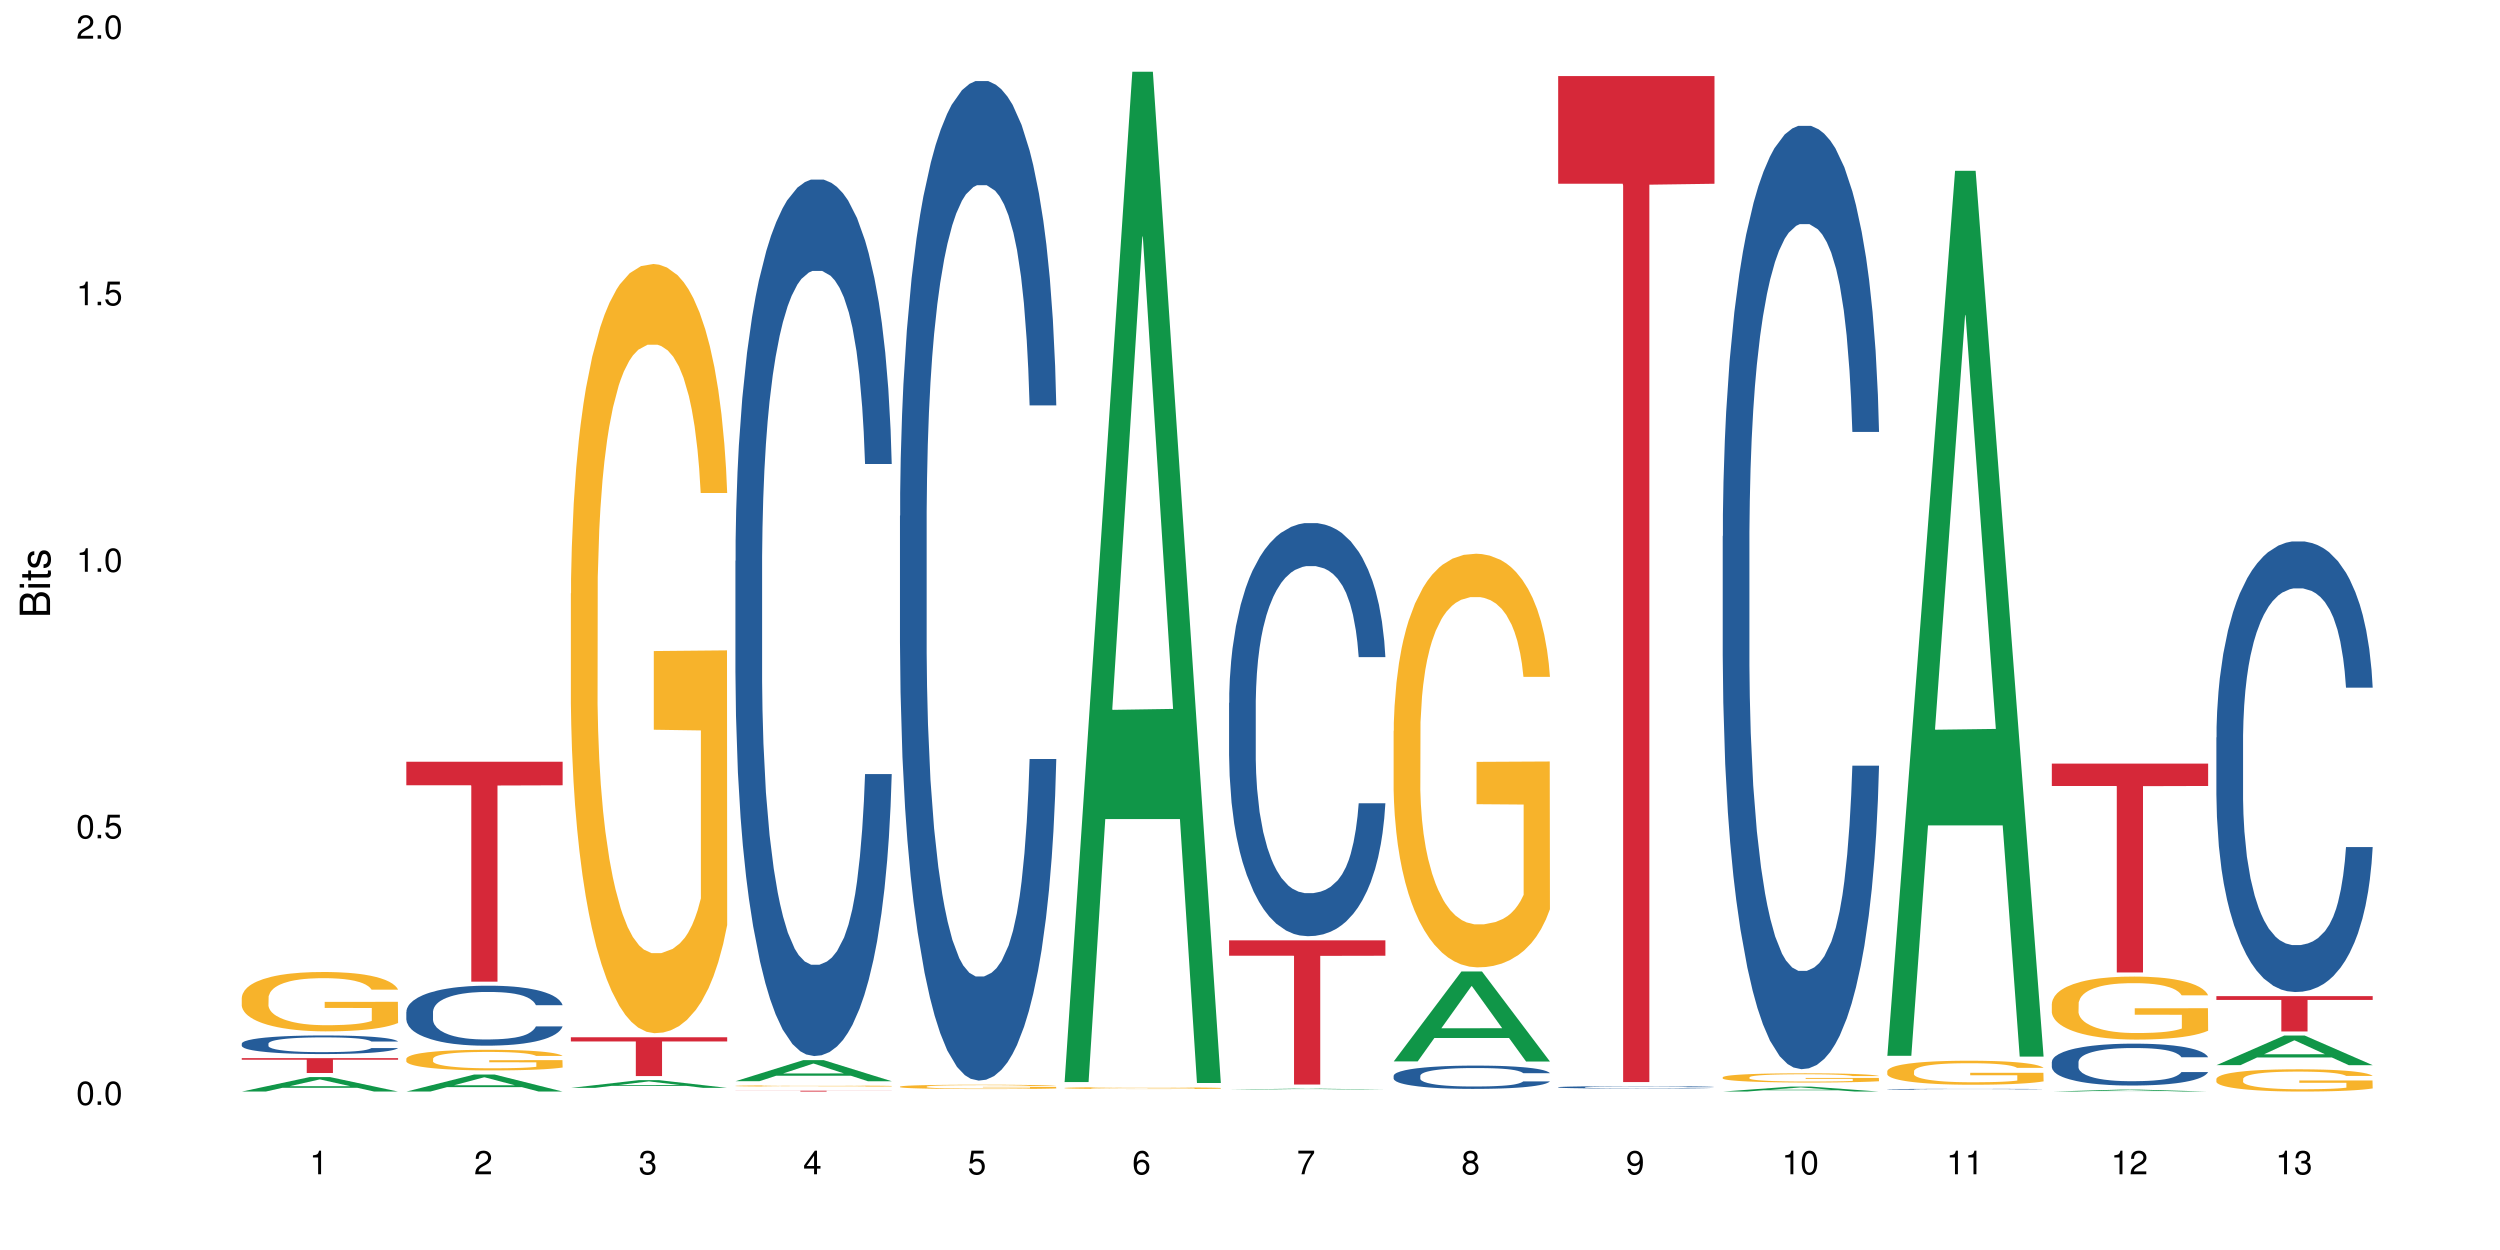 <?xml version="1.0" encoding="UTF-8"?>
<svg xmlns="http://www.w3.org/2000/svg" xmlns:xlink="http://www.w3.org/1999/xlink" width="720pt" height="360pt" viewBox="0 0 720 360" version="1.1">
<defs>
<g>
<symbol overflow="visible" id="glyph0-0">
<path style="stroke:none;" d=""/>
</symbol>
<symbol overflow="visible" id="glyph0-1">
<path style="stroke:none;" d="M 2.641 -6.797 C 2 -6.797 1.422 -6.531 1.078 -6.047 C 0.641 -5.453 0.406 -4.547 0.406 -3.297 C 0.406 -1 1.188 0.219 2.641 0.219 C 4.078 0.219 4.859 -1 4.859 -3.234 C 4.859 -4.562 4.656 -5.438 4.203 -6.047 C 3.844 -6.531 3.281 -6.797 2.641 -6.797 Z M 2.641 -6.047 C 3.547 -6.047 4 -5.125 4 -3.312 C 4 -1.375 3.562 -0.484 2.625 -0.484 C 1.734 -0.484 1.281 -1.422 1.281 -3.281 C 1.281 -5.141 1.734 -6.047 2.641 -6.047 Z M 2.641 -6.047 "/>
</symbol>
<symbol overflow="visible" id="glyph0-2">
<path style="stroke:none;" d="M 1.828 -1 L 0.828 -1 L 0.828 0 L 1.828 0 Z M 1.828 -1 "/>
</symbol>
<symbol overflow="visible" id="glyph0-3">
<path style="stroke:none;" d="M 4.562 -6.797 L 1.062 -6.797 L 0.547 -3.094 L 1.328 -3.094 C 1.719 -3.562 2.047 -3.734 2.578 -3.734 C 3.484 -3.734 4.062 -3.109 4.062 -2.094 C 4.062 -1.125 3.484 -0.531 2.578 -0.531 C 1.828 -0.531 1.375 -0.906 1.188 -1.672 L 0.328 -1.672 C 0.453 -1.109 0.547 -0.844 0.75 -0.594 C 1.125 -0.078 1.828 0.219 2.594 0.219 C 3.969 0.219 4.922 -0.781 4.922 -2.219 C 4.922 -3.562 4.031 -4.484 2.719 -4.484 C 2.25 -4.484 1.859 -4.359 1.469 -4.062 L 1.734 -5.969 L 4.562 -5.969 Z M 4.562 -6.797 "/>
</symbol>
<symbol overflow="visible" id="glyph0-4">
<path style="stroke:none;" d="M 2.484 -4.844 L 2.484 0 L 3.328 0 L 3.328 -6.797 L 2.766 -6.797 C 2.469 -5.75 2.281 -5.609 0.984 -5.453 L 0.984 -4.844 Z M 2.484 -4.844 "/>
</symbol>
<symbol overflow="visible" id="glyph0-5">
<path style="stroke:none;" d="M 4.859 -0.828 L 1.281 -0.828 C 1.359 -1.391 1.672 -1.75 2.5 -2.234 L 3.469 -2.75 C 4.406 -3.266 4.906 -3.969 4.906 -4.812 C 4.906 -5.375 4.672 -5.906 4.266 -6.266 C 3.859 -6.625 3.375 -6.797 2.719 -6.797 C 1.859 -6.797 1.219 -6.5 0.844 -5.922 C 0.609 -5.562 0.5 -5.125 0.484 -4.438 L 1.328 -4.438 C 1.359 -4.906 1.406 -5.188 1.531 -5.406 C 1.75 -5.812 2.188 -6.062 2.703 -6.062 C 3.469 -6.062 4.031 -5.516 4.031 -4.781 C 4.031 -4.25 3.719 -3.797 3.125 -3.438 L 2.234 -2.938 C 0.812 -2.141 0.406 -1.5 0.328 0 L 4.859 0 Z M 4.859 -0.828 "/>
</symbol>
<symbol overflow="visible" id="glyph0-6">
<path style="stroke:none;" d="M 2.125 -3.125 L 2.578 -3.125 C 3.516 -3.125 3.984 -2.703 3.984 -1.891 C 3.984 -1.031 3.469 -0.531 2.578 -0.531 C 1.656 -0.531 1.203 -0.984 1.156 -1.969 L 0.312 -1.969 C 0.344 -1.422 0.438 -1.078 0.609 -0.766 C 0.953 -0.109 1.625 0.219 2.547 0.219 C 3.953 0.219 4.859 -0.609 4.859 -1.906 C 4.859 -2.766 4.516 -3.25 3.703 -3.516 C 4.344 -3.766 4.656 -4.25 4.656 -4.938 C 4.656 -6.109 3.875 -6.797 2.578 -6.797 C 1.203 -6.797 0.484 -6.047 0.453 -4.609 L 1.297 -4.609 C 1.312 -5.016 1.344 -5.25 1.453 -5.453 C 1.641 -5.828 2.062 -6.062 2.594 -6.062 C 3.344 -6.062 3.797 -5.625 3.797 -4.906 C 3.797 -4.422 3.609 -4.141 3.25 -3.984 C 3.016 -3.891 2.719 -3.844 2.125 -3.844 Z M 2.125 -3.125 "/>
</symbol>
<symbol overflow="visible" id="glyph0-7">
<path style="stroke:none;" d="M 3.141 -1.625 L 3.141 0 L 3.984 0 L 3.984 -1.625 L 4.984 -1.625 L 4.984 -2.391 L 3.984 -2.391 L 3.984 -6.797 L 3.359 -6.797 L 0.266 -2.516 L 0.266 -1.625 Z M 3.141 -2.391 L 1 -2.391 L 3.141 -5.359 Z M 3.141 -2.391 "/>
</symbol>
<symbol overflow="visible" id="glyph0-8">
<path style="stroke:none;" d="M 4.781 -5.031 C 4.609 -6.141 3.891 -6.797 2.844 -6.797 C 2.094 -6.797 1.422 -6.438 1.031 -5.828 C 0.609 -5.172 0.406 -4.344 0.406 -3.094 C 0.406 -1.953 0.578 -1.234 0.984 -0.625 C 1.359 -0.078 1.953 0.219 2.703 0.219 C 3.984 0.219 4.922 -0.734 4.922 -2.078 C 4.922 -3.344 4.062 -4.234 2.844 -4.234 C 2.172 -4.234 1.641 -3.969 1.281 -3.469 C 1.281 -5.125 1.828 -6.047 2.797 -6.047 C 3.391 -6.047 3.797 -5.672 3.938 -5.031 Z M 2.734 -3.484 C 3.547 -3.484 4.062 -2.922 4.062 -2 C 4.062 -1.156 3.484 -0.531 2.703 -0.531 C 1.922 -0.531 1.328 -1.188 1.328 -2.047 C 1.328 -2.891 1.906 -3.484 2.734 -3.484 Z M 2.734 -3.484 "/>
</symbol>
<symbol overflow="visible" id="glyph0-9">
<path style="stroke:none;" d="M 4.984 -6.797 L 0.438 -6.797 L 0.438 -5.969 L 4.109 -5.969 C 2.5 -3.656 1.828 -2.234 1.328 0 L 2.219 0 C 2.594 -2.172 3.453 -4.047 4.984 -6.094 Z M 4.984 -6.797 "/>
</symbol>
<symbol overflow="visible" id="glyph0-10">
<path style="stroke:none;" d="M 3.75 -3.578 C 4.453 -4 4.688 -4.344 4.688 -4.984 C 4.688 -6.047 3.844 -6.797 2.641 -6.797 C 1.438 -6.797 0.594 -6.047 0.594 -4.984 C 0.594 -4.359 0.828 -4.016 1.516 -3.578 C 0.734 -3.203 0.359 -2.641 0.359 -1.891 C 0.359 -0.641 1.297 0.219 2.641 0.219 C 3.984 0.219 4.922 -0.641 4.922 -1.875 C 4.922 -2.641 4.531 -3.203 3.75 -3.578 Z M 2.641 -6.047 C 3.359 -6.047 3.812 -5.625 3.812 -4.969 C 3.812 -4.344 3.344 -3.922 2.641 -3.922 C 1.922 -3.922 1.453 -4.344 1.453 -4.984 C 1.453 -5.625 1.922 -6.047 2.641 -6.047 Z M 2.641 -3.203 C 3.484 -3.203 4.062 -2.672 4.062 -1.875 C 4.062 -1.062 3.484 -0.531 2.625 -0.531 C 1.797 -0.531 1.219 -1.078 1.219 -1.875 C 1.219 -2.672 1.797 -3.203 2.641 -3.203 Z M 2.641 -3.203 "/>
</symbol>
<symbol overflow="visible" id="glyph0-11">
<path style="stroke:none;" d="M 0.516 -1.547 C 0.672 -0.438 1.406 0.219 2.438 0.219 C 3.188 0.219 3.859 -0.141 4.266 -0.75 C 4.688 -1.406 4.891 -2.25 4.891 -3.484 C 4.891 -4.625 4.703 -5.359 4.312 -5.953 C 3.938 -6.5 3.344 -6.797 2.594 -6.797 C 1.297 -6.797 0.359 -5.844 0.359 -4.516 C 0.359 -3.25 1.234 -2.344 2.453 -2.344 C 3.094 -2.344 3.562 -2.578 4.016 -3.109 C 4 -1.453 3.469 -0.531 2.5 -0.531 C 1.906 -0.531 1.484 -0.906 1.359 -1.547 Z M 2.578 -6.062 C 3.375 -6.062 3.969 -5.406 3.969 -4.531 C 3.969 -3.688 3.375 -3.094 2.547 -3.094 C 1.734 -3.094 1.234 -3.672 1.234 -4.578 C 1.234 -5.438 1.797 -6.062 2.578 -6.062 Z M 2.578 -6.062 "/>
</symbol>
<symbol overflow="visible" id="glyph1-0">
<path style="stroke:none;" d=""/>
</symbol>
<symbol overflow="visible" id="glyph1-1">
<path style="stroke:none;" d="M 0 -0.953 L 0 -4.891 C 0 -5.719 -0.234 -6.344 -0.734 -6.797 C -1.188 -7.234 -1.812 -7.469 -2.5 -7.469 C -3.547 -7.469 -4.188 -7 -4.625 -5.875 C -4.984 -6.672 -5.641 -7.094 -6.531 -7.094 C -7.156 -7.094 -7.734 -6.859 -8.141 -6.391 C -8.562 -5.938 -8.75 -5.344 -8.75 -4.5 L -8.75 -0.953 Z M -4.984 -2.062 L -7.766 -2.062 L -7.766 -4.219 C -7.766 -4.844 -7.688 -5.203 -7.453 -5.5 C -7.219 -5.812 -6.859 -5.969 -6.375 -5.969 C -5.906 -5.969 -5.531 -5.812 -5.297 -5.5 C -5.062 -5.203 -4.984 -4.844 -4.984 -4.219 Z M -0.984 -2.062 L -4 -2.062 L -4 -4.781 C -4 -5.328 -3.859 -5.688 -3.578 -5.953 C -3.297 -6.219 -2.922 -6.359 -2.484 -6.359 C -2.062 -6.359 -1.688 -6.219 -1.406 -5.953 C -1.109 -5.688 -0.984 -5.328 -0.984 -4.781 Z M -0.984 -2.062 "/>
</symbol>
<symbol overflow="visible" id="glyph1-2">
<path style="stroke:none;" d="M -6.281 -1.797 L -6.281 -0.797 L 0 -0.797 L 0 -1.797 Z M -8.75 -1.797 L -8.75 -0.797 L -7.484 -0.797 L -7.484 -1.797 Z M -8.75 -1.797 "/>
</symbol>
<symbol overflow="visible" id="glyph1-3">
<path style="stroke:none;" d="M -6.281 -3.047 L -6.281 -2.016 L -8.016 -2.016 L -8.016 -1.016 L -6.281 -1.016 L -6.281 -0.172 L -5.469 -0.172 L -5.469 -1.016 L -0.719 -1.016 C -0.078 -1.016 0.281 -1.453 0.281 -2.234 C 0.281 -2.469 0.25 -2.719 0.188 -3.047 L -0.641 -3.047 C -0.609 -2.922 -0.594 -2.766 -0.594 -2.562 C -0.594 -2.141 -0.719 -2.016 -1.156 -2.016 L -5.469 -2.016 L -5.469 -3.047 Z M -6.281 -3.047 "/>
</symbol>
<symbol overflow="visible" id="glyph1-4">
<path style="stroke:none;" d="M -4.531 -5.25 C -5.766 -5.25 -6.469 -4.422 -6.469 -2.969 C -6.469 -1.516 -5.719 -0.562 -4.547 -0.562 C -3.562 -0.562 -3.094 -1.062 -2.734 -2.562 L -2.516 -3.484 C -2.344 -4.188 -2.094 -4.469 -1.625 -4.469 C -1.047 -4.469 -0.641 -3.875 -0.641 -3 C -0.641 -2.453 -0.797 -2 -1.062 -1.75 C -1.25 -1.594 -1.422 -1.531 -1.875 -1.469 L -1.875 -0.406 C -0.422 -0.453 0.281 -1.266 0.281 -2.922 C 0.281 -4.5 -0.5 -5.516 -1.719 -5.516 C -2.656 -5.516 -3.172 -4.984 -3.469 -3.734 L -3.703 -2.766 C -3.891 -1.953 -4.156 -1.609 -4.594 -1.609 C -5.172 -1.609 -5.547 -2.125 -5.547 -2.938 C -5.547 -3.75 -5.203 -4.172 -4.531 -4.203 Z M -4.531 -5.25 "/>
</symbol>
</g>
</defs>
<g id="surface129370">
<rect x="0" y="0" width="720" height="360" style="fill:rgb(100%,100%,100%);fill-opacity:1;stroke:none;"/>
<path style=" stroke:none;fill-rule:nonzero;fill:rgb(6.275%,58.824%,28.235%);fill-opacity:1;" d="M 69.629 314.367 L 69.676 314.363 L 89.156 310.203 L 95.074 310.203 L 114.648 314.371 L 107.773 314.371 L 102.867 313.281 L 81.367 313.281 L 76.555 314.367 L 69.629 314.367 L 83.434 312.832 L 100.895 312.828 L 92.188 310.883 L 92.09 310.879 L 91.996 310.891 L 83.387 312.828 L 83.434 312.832 Z M 69.629 314.367 "/>
<path style=" stroke:none;fill-rule:nonzero;fill:rgb(14.51%,36.078%,60%);fill-opacity:1;" d="M 69.629 300.543 L 69.684 300.539 L 69.684 300.422 L 69.848 300.234 L 70.234 300 L 70.617 299.84 L 71.605 299.551 L 72.977 299.27 L 74.406 299.055 L 75.449 298.93 L 76.383 298.828 L 78.523 298.648 L 79.895 298.555 L 81.379 298.473 L 83.191 298.391 L 84.508 298.34 L 87.473 298.262 L 89.668 298.227 L 91.371 298.215 L 95.051 298.215 L 97.246 298.234 L 98.84 298.258 L 100.594 298.297 L 102.078 298.34 L 104.656 298.449 L 106.965 298.586 L 108.008 298.664 L 109.652 298.816 L 110.918 298.961 L 111.797 299.09 L 112.785 299.27 L 113.66 299.492 L 114.32 299.742 L 114.648 299.953 L 106.965 299.953 L 106.578 299.754 L 106.141 299.605 L 105.316 299.402 L 104.492 299.262 L 103.34 299.117 L 102.297 299.027 L 100.871 298.934 L 99.605 298.875 L 98.289 298.828 L 97.027 298.801 L 94.609 298.77 L 91.809 298.77 L 90.766 298.781 L 88.625 298.82 L 87.473 298.855 L 85.824 298.922 L 84.672 298.988 L 83.301 299.086 L 82.367 299.168 L 81.215 299.297 L 80.391 299.406 L 79.457 299.57 L 78.906 299.691 L 78.414 299.828 L 77.977 299.992 L 77.645 300.16 L 77.426 300.344 L 77.316 300.52 L 77.316 301.277 L 77.426 301.453 L 77.699 301.66 L 78.414 301.957 L 79.457 302.219 L 80.664 302.426 L 81.816 302.57 L 82.477 302.641 L 83.355 302.719 L 84.727 302.816 L 86.703 302.914 L 87.855 302.953 L 89.613 302.992 L 91.426 303.012 L 93.844 303.012 L 95.984 302.992 L 97.41 302.969 L 98.895 302.93 L 100.926 302.844 L 102.188 302.766 L 103.285 302.672 L 104.109 302.582 L 104.656 302.504 L 105.48 302.352 L 106.141 302.184 L 106.633 302.012 L 106.965 301.848 L 114.648 301.848 L 114.32 302.043 L 113.828 302.234 L 113.332 302.375 L 112.562 302.547 L 111.688 302.699 L 110.422 302.871 L 109.379 302.98 L 108.008 303.105 L 106.746 303.199 L 105.371 303.281 L 103.34 303.379 L 102.023 303.43 L 100.594 303.473 L 98.895 303.512 L 96.75 303.547 L 94.445 303.566 L 92.305 303.57 L 90 303.559 L 88.297 303.539 L 86.047 303.496 L 83.246 303.41 L 81.215 303.316 L 79.621 303.223 L 78.25 303.125 L 76.711 302.992 L 74.734 302.777 L 73.527 302.609 L 72.703 302.473 L 71.77 302.281 L 71.113 302.109 L 70.344 301.836 L 69.793 301.488 L 69.629 301.219 Z M 69.629 300.543 "/>
<path style=" stroke:none;fill-rule:nonzero;fill:rgb(96.863%,70.196%,16.863%);fill-opacity:1;" d="M 69.629 287.258 L 69.684 287.242 L 69.684 286.93 L 69.902 286.227 L 70.453 285.258 L 71.168 284.461 L 71.934 283.836 L 72.43 283.508 L 73.254 283.039 L 73.965 282.695 L 75.777 281.992 L 78.086 281.336 L 79.348 281.055 L 80.773 280.789 L 82.805 280.492 L 83.738 280.387 L 86.594 280.137 L 89.832 279.98 L 93.402 279.934 L 95.051 279.949 L 97.301 280.012 L 100.375 280.184 L 102.133 280.34 L 103.504 280.492 L 104.934 280.695 L 106.688 281.008 L 108.336 281.383 L 109.652 281.758 L 110.973 282.227 L 112.07 282.727 L 113.004 283.273 L 113.828 283.93 L 114.32 284.477 L 114.648 285.023 L 107.02 285.023 L 106.578 284.477 L 106.086 284.055 L 105.262 283.539 L 104.438 283.164 L 103.613 282.867 L 102.078 282.461 L 100.758 282.211 L 99.113 281.992 L 97.52 281.852 L 95.707 281.758 L 94.609 281.727 L 91.699 281.727 L 89.066 281.836 L 87.527 281.961 L 86.43 282.086 L 84.891 282.32 L 83.961 282.508 L 83.41 282.633 L 81.762 283.117 L 80.664 283.555 L 80.062 283.852 L 79.293 284.32 L 78.742 284.742 L 78.141 285.367 L 77.809 285.836 L 77.371 286.898 L 77.316 289.707 L 77.48 290.301 L 77.809 290.941 L 78.25 291.504 L 78.906 292.098 L 79.566 292.551 L 80.719 293.16 L 81.707 293.566 L 82.477 293.832 L 83.961 294.254 L 84.562 294.395 L 85.992 294.676 L 87.473 294.895 L 89.285 295.082 L 90.656 295.176 L 92.855 295.254 L 95.652 295.254 L 98.949 295.16 L 101.035 295.035 L 102.461 294.91 L 103.395 294.801 L 104.547 294.629 L 105.371 294.473 L 106.141 294.301 L 107.074 294.035 L 107.074 290.301 L 93.512 290.285 L 93.512 288.539 L 114.594 288.523 L 114.648 294.629 L 113.496 295.051 L 112.07 295.457 L 110.699 295.77 L 109.27 296.035 L 107.238 296.332 L 105.59 296.52 L 103.066 296.738 L 100.758 296.879 L 98.344 296.973 L 96.203 297.02 L 93.676 297.035 L 91.426 297.004 L 89.012 296.91 L 87.09 296.785 L 85.332 296.629 L 83.574 296.426 L 81.379 296.098 L 79.953 295.832 L 78.469 295.504 L 76.988 295.113 L 75.668 294.691 L 74.789 294.363 L 73.91 293.988 L 72.977 293.52 L 72.102 292.988 L 71.441 292.504 L 70.836 291.957 L 70.398 291.441 L 69.957 290.738 L 69.738 290.176 L 69.629 289.691 Z M 69.629 287.258 "/>
<path style=" stroke:none;fill-rule:nonzero;fill:rgb(83.922%,15.686%,22.353%);fill-opacity:1;" d="M 69.629 304.75 L 114.648 304.75 L 114.648 305.207 L 95.887 305.211 L 95.887 309.023 L 88.34 309.023 L 88.34 305.215 L 88.23 305.207 L 69.629 305.207 Z M 69.629 304.75 "/>
<path style=" stroke:none;fill-rule:nonzero;fill:rgb(6.275%,58.824%,28.235%);fill-opacity:1;" d="M 117.02 314.367 L 117.066 314.363 L 136.547 309.465 L 142.465 309.465 L 162.039 314.371 L 155.164 314.371 L 150.258 313.09 L 128.758 313.09 L 123.945 314.367 L 117.02 314.367 L 130.824 312.559 L 148.285 312.555 L 139.578 310.266 L 139.48 310.262 L 139.387 310.273 L 130.777 312.555 L 130.824 312.559 Z M 117.02 314.367 "/>
<path style=" stroke:none;fill-rule:nonzero;fill:rgb(14.51%,36.078%,60%);fill-opacity:1;" d="M 117.02 291.402 L 117.074 291.387 L 117.074 291.008 L 117.238 290.41 L 117.625 289.652 L 118.008 289.129 L 118.996 288.199 L 120.367 287.301 L 121.797 286.605 L 122.84 286.195 L 123.773 285.879 L 125.914 285.293 L 127.285 284.992 L 128.77 284.727 L 130.582 284.457 L 131.898 284.301 L 134.863 284.047 L 137.059 283.938 L 138.762 283.891 L 142.441 283.891 L 144.637 283.953 L 146.23 284.031 L 147.984 284.156 L 149.469 284.301 L 152.047 284.648 L 154.355 285.09 L 155.398 285.34 L 157.043 285.832 L 158.309 286.305 L 159.188 286.715 L 160.176 287.301 L 161.051 288.008 L 161.711 288.812 L 162.039 289.492 L 154.355 289.492 L 153.969 288.863 L 153.531 288.371 L 152.707 287.727 L 151.883 287.266 L 150.73 286.809 L 149.688 286.508 L 148.262 286.211 L 146.996 286.02 L 145.68 285.879 L 144.418 285.785 L 142 285.688 L 139.199 285.688 L 138.156 285.719 L 136.016 285.848 L 134.863 285.957 L 133.215 286.18 L 132.062 286.383 L 130.691 286.699 L 129.758 286.969 L 128.605 287.379 L 127.781 287.742 L 126.848 288.262 L 126.297 288.656 L 125.805 289.098 L 125.367 289.621 L 125.035 290.172 L 124.816 290.758 L 124.707 291.324 L 124.707 293.77 L 124.816 294.34 L 125.09 295.004 L 125.805 295.965 L 126.848 296.801 L 128.055 297.465 L 129.207 297.938 L 129.867 298.16 L 130.746 298.414 L 132.117 298.727 L 134.094 299.043 L 135.246 299.168 L 137.004 299.297 L 138.816 299.359 L 141.234 299.359 L 143.375 299.297 L 144.801 299.219 L 146.285 299.09 L 148.316 298.824 L 149.578 298.57 L 150.676 298.27 L 151.5 297.969 L 152.047 297.719 L 152.871 297.227 L 153.531 296.691 L 154.023 296.141 L 154.355 295.602 L 162.039 295.602 L 161.711 296.234 L 161.219 296.848 L 160.723 297.309 L 159.953 297.859 L 159.074 298.348 L 157.812 298.902 L 156.77 299.266 L 155.398 299.66 L 154.137 299.961 L 152.762 300.227 L 150.73 300.543 L 149.414 300.699 L 147.984 300.844 L 146.285 300.969 L 144.141 301.078 L 141.836 301.145 L 139.695 301.16 L 137.391 301.129 L 135.688 301.062 L 133.438 300.922 L 130.637 300.637 L 128.605 300.34 L 127.012 300.039 L 125.641 299.723 L 124.102 299.297 L 122.125 298.602 L 120.918 298.066 L 120.094 297.621 L 119.16 297.008 L 118.504 296.453 L 117.734 295.57 L 117.184 294.449 L 117.02 293.582 Z M 117.02 291.402 "/>
<path style=" stroke:none;fill-rule:nonzero;fill:rgb(96.863%,70.196%,16.863%);fill-opacity:1;" d="M 117.02 304.887 L 117.074 304.879 L 117.074 304.77 L 117.293 304.527 L 117.844 304.191 L 118.559 303.914 L 119.324 303.695 L 119.82 303.582 L 120.645 303.418 L 121.355 303.301 L 123.168 303.055 L 125.477 302.828 L 126.738 302.73 L 128.164 302.637 L 130.195 302.535 L 131.129 302.496 L 133.984 302.41 L 137.223 302.355 L 140.793 302.34 L 142.441 302.344 L 144.691 302.367 L 147.766 302.426 L 149.523 302.48 L 150.895 302.535 L 152.324 302.605 L 154.078 302.715 L 155.727 302.844 L 157.043 302.973 L 158.363 303.137 L 159.461 303.309 L 160.395 303.5 L 161.219 303.727 L 161.711 303.918 L 162.039 304.109 L 154.41 304.109 L 153.969 303.918 L 153.477 303.773 L 152.652 303.594 L 151.828 303.461 L 151.004 303.359 L 149.469 303.219 L 148.148 303.133 L 146.504 303.055 L 144.91 303.008 L 143.098 302.973 L 142 302.961 L 139.09 302.961 L 136.457 303 L 134.918 303.043 L 133.82 303.086 L 132.281 303.168 L 131.352 303.234 L 130.801 303.277 L 129.152 303.445 L 128.055 303.598 L 127.453 303.703 L 126.684 303.863 L 126.133 304.012 L 125.531 304.227 L 125.199 304.391 L 124.762 304.762 L 124.707 305.738 L 124.871 305.945 L 125.199 306.168 L 125.641 306.363 L 126.297 306.566 L 126.957 306.727 L 128.109 306.938 L 129.098 307.078 L 129.867 307.172 L 131.352 307.316 L 131.953 307.367 L 133.383 307.465 L 134.863 307.539 L 136.676 307.605 L 138.047 307.637 L 140.246 307.664 L 143.043 307.664 L 146.34 307.633 L 148.426 307.59 L 149.852 307.547 L 150.785 307.508 L 151.938 307.449 L 152.762 307.395 L 153.531 307.332 L 154.465 307.242 L 154.465 305.945 L 140.902 305.938 L 140.902 305.332 L 161.984 305.324 L 162.039 307.449 L 160.887 307.594 L 159.461 307.734 L 158.086 307.844 L 156.66 307.938 L 154.629 308.039 L 152.98 308.105 L 150.457 308.18 L 148.148 308.23 L 145.734 308.262 L 143.594 308.277 L 141.066 308.285 L 138.816 308.273 L 136.402 308.242 L 134.48 308.195 L 132.723 308.145 L 130.965 308.07 L 128.77 307.957 L 127.34 307.867 L 125.859 307.75 L 124.379 307.617 L 123.059 307.469 L 122.18 307.355 L 121.301 307.227 L 120.367 307.062 L 119.492 306.879 L 118.832 306.711 L 118.227 306.52 L 117.789 306.34 L 117.348 306.094 L 117.129 305.898 L 117.02 305.73 Z M 117.02 304.887 "/>
<path style=" stroke:none;fill-rule:nonzero;fill:rgb(83.922%,15.686%,22.353%);fill-opacity:1;" d="M 117.02 219.387 L 162.039 219.387 L 162.039 226.164 L 143.277 226.227 L 143.277 282.711 L 135.73 282.711 L 135.73 226.285 L 135.617 226.164 L 117.02 226.164 Z M 117.02 219.387 "/>
<path style=" stroke:none;fill-rule:nonzero;fill:rgb(6.275%,58.824%,28.235%);fill-opacity:1;" d="M 164.41 313.312 L 164.457 313.309 L 183.938 311.086 L 189.855 311.086 L 209.43 313.312 L 202.555 313.312 L 197.648 312.73 L 176.148 312.73 L 171.336 313.312 L 164.41 313.312 L 178.215 312.492 L 195.676 312.488 L 186.969 311.449 L 186.871 311.445 L 186.777 311.453 L 178.168 312.488 L 178.215 312.492 Z M 164.41 313.312 "/>
<path style=" stroke:none;fill-rule:nonzero;fill:rgb(96.863%,70.196%,16.863%);fill-opacity:1;" d="M 164.41 170.914 L 164.465 170.711 L 164.465 166.664 L 164.684 157.562 L 165.234 145.02 L 165.949 134.699 L 166.715 126.605 L 167.211 122.359 L 168.035 116.289 L 168.746 111.84 L 170.559 102.734 L 172.867 94.238 L 174.129 90.594 L 175.555 87.156 L 177.586 83.312 L 178.52 81.895 L 181.375 78.66 L 184.613 76.637 L 188.184 76.027 L 189.832 76.23 L 192.082 77.039 L 195.156 79.266 L 196.914 81.289 L 198.285 83.312 L 199.715 85.941 L 201.469 89.988 L 203.117 94.844 L 204.434 99.699 L 205.754 105.77 L 206.852 112.242 L 207.785 119.324 L 208.609 127.82 L 209.102 134.902 L 209.43 141.984 L 201.801 141.984 L 201.359 134.902 L 200.867 129.441 L 200.043 122.762 L 199.219 117.906 L 198.395 114.062 L 196.859 108.805 L 195.539 105.566 L 193.895 102.734 L 192.301 100.914 L 190.488 99.699 L 189.391 99.293 L 186.48 99.293 L 183.848 100.711 L 182.309 102.328 L 181.211 103.949 L 179.672 106.984 L 178.742 109.41 L 178.191 111.027 L 176.543 117.301 L 175.445 122.965 L 174.844 126.809 L 174.074 132.879 L 173.523 138.34 L 172.922 146.434 L 172.59 152.504 L 172.152 166.262 L 172.098 202.68 L 172.262 210.367 L 172.59 218.66 L 173.031 225.945 L 173.688 233.633 L 174.348 239.5 L 175.5 247.391 L 176.488 252.648 L 177.258 256.09 L 178.742 261.551 L 179.344 263.371 L 180.773 267.016 L 182.254 269.848 L 184.066 272.273 L 185.438 273.488 L 187.633 274.5 L 190.434 274.5 L 193.73 273.285 L 195.816 271.668 L 197.242 270.051 L 198.176 268.633 L 199.328 266.406 L 200.152 264.383 L 200.922 262.16 L 201.855 258.719 L 201.855 210.367 L 188.293 210.164 L 188.293 187.504 L 209.375 187.301 L 209.43 266.406 L 208.277 271.871 L 206.852 277.129 L 205.477 281.176 L 204.051 284.617 L 202.02 288.461 L 200.371 290.887 L 197.848 293.719 L 195.539 295.539 L 193.125 296.754 L 190.984 297.363 L 188.457 297.562 L 186.207 297.16 L 183.793 295.945 L 181.871 294.328 L 180.113 292.305 L 178.355 289.676 L 176.16 285.426 L 174.73 281.984 L 173.25 277.738 L 171.766 272.68 L 170.449 267.219 L 169.57 262.969 L 168.691 258.113 L 167.758 252.043 L 166.883 245.164 L 166.223 238.895 L 165.617 231.812 L 165.18 225.137 L 164.738 216.031 L 164.52 208.746 L 164.41 202.477 Z M 164.41 170.914 "/>
<path style=" stroke:none;fill-rule:nonzero;fill:rgb(83.922%,15.686%,22.353%);fill-opacity:1;" d="M 164.41 298.742 L 209.43 298.742 L 209.43 299.938 L 190.668 299.949 L 190.668 309.906 L 183.117 309.906 L 183.117 299.961 L 183.008 299.938 L 164.41 299.938 Z M 164.41 298.742 "/>
<path style=" stroke:none;fill-rule:nonzero;fill:rgb(6.275%,58.824%,28.235%);fill-opacity:1;" d="M 211.801 311.387 L 211.848 311.383 L 231.328 305.324 L 237.246 305.324 L 256.82 311.395 L 249.945 311.395 L 245.039 309.809 L 223.539 309.809 L 218.727 311.387 L 211.801 311.387 L 225.605 309.152 L 243.066 309.148 L 234.359 306.316 L 234.262 306.309 L 234.168 306.328 L 225.559 309.148 L 225.605 309.152 Z M 211.801 311.387 "/>
<path style=" stroke:none;fill-rule:nonzero;fill:rgb(14.51%,36.078%,60%);fill-opacity:1;" d="M 211.801 161.555 L 211.855 161.324 L 211.855 155.785 L 212.02 147.02 L 212.406 135.941 L 212.789 128.328 L 213.777 114.715 L 215.148 101.566 L 216.578 91.414 L 217.621 85.414 L 218.555 80.801 L 220.695 72.262 L 222.066 67.879 L 223.551 63.957 L 225.363 60.035 L 226.68 57.727 L 229.645 54.035 L 231.84 52.418 L 233.543 51.727 L 237.223 51.727 L 239.418 52.648 L 241.012 53.805 L 242.766 55.648 L 244.25 57.727 L 246.828 62.801 L 249.137 69.262 L 250.18 72.953 L 251.824 80.105 L 253.09 87.027 L 253.969 93.027 L 254.957 101.566 L 255.832 111.949 L 256.492 123.715 L 256.82 133.637 L 249.137 133.637 L 248.75 124.406 L 248.312 117.254 L 247.488 107.793 L 246.664 101.102 L 245.512 94.41 L 244.469 90.027 L 243.043 85.645 L 241.777 82.875 L 240.461 80.801 L 239.199 79.414 L 236.781 78.031 L 233.98 78.031 L 232.938 78.492 L 230.797 80.336 L 229.645 81.953 L 227.996 85.184 L 226.844 88.184 L 225.473 92.797 L 224.539 96.719 L 223.387 102.719 L 222.562 108.023 L 221.629 115.641 L 221.078 121.406 L 220.586 127.867 L 220.145 135.48 L 219.816 143.559 L 219.598 152.094 L 219.488 160.398 L 219.488 196.164 L 219.598 204.469 L 219.871 214.16 L 220.586 228.234 L 221.629 240.465 L 222.836 250.152 L 223.988 257.074 L 224.648 260.305 L 225.527 263.996 L 226.898 268.613 L 228.875 273.227 L 230.027 275.07 L 231.785 276.918 L 233.598 277.84 L 236.012 277.84 L 238.156 276.918 L 239.582 275.766 L 241.066 273.918 L 243.098 269.996 L 244.359 266.305 L 245.457 261.922 L 246.281 257.535 L 246.828 253.844 L 247.652 246.691 L 248.312 238.848 L 248.805 230.773 L 249.137 222.926 L 256.82 222.926 L 256.492 232.156 L 256 241.156 L 255.504 247.848 L 254.734 255.922 L 253.855 263.074 L 252.594 271.148 L 251.551 276.457 L 250.18 282.227 L 248.914 286.609 L 247.543 290.531 L 245.512 295.145 L 244.195 297.453 L 242.766 299.531 L 241.066 301.375 L 238.922 302.992 L 236.617 303.914 L 234.477 304.145 L 232.172 303.684 L 230.469 302.758 L 228.219 300.684 L 225.418 296.531 L 223.387 292.145 L 221.793 287.762 L 220.422 283.148 L 218.883 276.918 L 216.906 266.766 L 215.699 258.922 L 214.875 252.461 L 213.941 243.461 L 213.285 235.387 L 212.516 222.465 L 211.965 206.086 L 211.801 193.395 Z M 211.801 161.555 "/>
<path style=" stroke:none;fill-rule:nonzero;fill:rgb(96.863%,70.196%,16.863%);fill-opacity:1;" d="M 211.801 312.734 L 211.855 312.734 L 211.855 312.727 L 212.074 312.711 L 212.625 312.688 L 213.34 312.672 L 214.105 312.656 L 214.602 312.652 L 215.426 312.641 L 216.137 312.633 L 217.949 312.617 L 220.258 312.605 L 221.52 312.598 L 222.945 312.59 L 224.977 312.586 L 225.91 312.582 L 228.766 312.578 L 232.004 312.574 L 239.473 312.574 L 242.547 312.578 L 244.305 312.582 L 245.676 312.586 L 247.105 312.59 L 248.859 312.598 L 250.508 312.605 L 251.824 312.613 L 253.145 312.621 L 254.242 312.633 L 255.176 312.645 L 256 312.66 L 256.492 312.672 L 256.82 312.684 L 249.191 312.684 L 248.75 312.672 L 248.258 312.664 L 247.434 312.652 L 245.785 312.637 L 244.25 312.629 L 242.93 312.621 L 241.285 312.617 L 239.691 312.613 L 231.238 312.613 L 229.699 312.617 L 228.602 312.621 L 227.062 312.625 L 226.133 312.629 L 225.582 312.633 L 223.934 312.641 L 222.836 312.652 L 222.234 312.66 L 221.465 312.668 L 220.914 312.68 L 220.312 312.691 L 219.98 312.703 L 219.543 312.727 L 219.488 312.785 L 219.652 312.801 L 219.98 312.812 L 220.422 312.824 L 221.078 312.84 L 221.738 312.848 L 222.891 312.863 L 223.879 312.871 L 224.648 312.875 L 226.133 312.887 L 226.734 312.891 L 228.164 312.895 L 229.645 312.898 L 231.457 312.902 L 232.828 312.906 L 241.121 312.906 L 243.207 312.902 L 244.633 312.898 L 245.566 312.898 L 246.719 312.895 L 247.543 312.891 L 248.312 312.887 L 249.246 312.883 L 249.246 312.801 L 235.684 312.801 L 235.684 312.762 L 256.766 312.762 L 256.82 312.895 L 255.668 312.902 L 254.242 312.914 L 252.867 312.918 L 251.441 312.926 L 249.41 312.93 L 247.762 312.934 L 245.238 312.941 L 242.93 312.941 L 240.516 312.945 L 231.184 312.945 L 229.262 312.941 L 225.746 312.934 L 223.551 312.926 L 222.121 312.922 L 220.641 312.914 L 219.156 312.906 L 217.84 312.895 L 216.082 312.879 L 215.148 312.871 L 214.273 312.859 L 213.613 312.848 L 213.008 312.836 L 212.57 312.824 L 212.129 312.809 L 211.91 312.797 L 211.801 312.785 Z M 211.801 312.734 "/>
<path style=" stroke:none;fill-rule:nonzero;fill:rgb(83.922%,15.686%,22.353%);fill-opacity:1;" d="M 211.801 314.125 L 256.82 314.125 L 256.82 314.152 L 238.059 314.152 L 238.059 314.371 L 230.508 314.371 L 230.508 314.152 L 211.801 314.152 Z M 211.801 314.125 "/>
<path style=" stroke:none;fill-rule:nonzero;fill:rgb(14.51%,36.078%,60%);fill-opacity:1;" d="M 259.191 148.602 L 259.246 148.336 L 259.246 142.02 L 259.41 132.023 L 259.797 119.391 L 260.18 110.707 L 261.168 95.184 L 262.539 80.184 L 263.969 68.605 L 265.012 61.766 L 265.945 56.504 L 268.086 46.766 L 269.457 41.766 L 270.941 37.293 L 272.754 32.82 L 274.07 30.188 L 277.035 25.98 L 279.23 24.137 L 280.934 23.348 L 284.613 23.348 L 286.809 24.402 L 288.398 25.715 L 290.156 27.82 L 291.641 30.188 L 294.219 35.977 L 296.527 43.348 L 297.57 47.555 L 299.215 55.715 L 300.48 63.605 L 301.359 70.449 L 302.348 80.184 L 303.223 92.027 L 303.883 105.445 L 304.211 116.762 L 296.527 116.762 L 296.141 106.234 L 295.703 98.078 L 294.879 87.289 L 294.055 79.66 L 292.902 72.027 L 291.859 67.027 L 290.434 62.027 L 289.168 58.871 L 287.852 56.504 L 286.59 54.926 L 284.172 53.344 L 281.371 53.344 L 280.328 53.871 L 278.188 55.977 L 277.035 57.82 L 275.387 61.504 L 274.234 64.922 L 272.863 70.188 L 271.93 74.66 L 270.777 81.5 L 269.953 87.551 L 269.02 96.234 L 268.469 102.812 L 267.977 110.184 L 267.535 118.867 L 267.207 128.074 L 266.988 137.812 L 266.879 147.285 L 266.879 188.07 L 266.988 197.543 L 267.262 208.594 L 267.977 224.645 L 269.02 238.59 L 270.227 249.645 L 271.379 257.535 L 272.039 261.223 L 272.918 265.43 L 274.289 270.695 L 276.266 275.957 L 277.418 278.062 L 279.176 280.168 L 280.988 281.219 L 283.402 281.219 L 285.547 280.168 L 286.973 278.852 L 288.457 276.746 L 290.488 272.273 L 291.75 268.062 L 292.848 263.062 L 293.672 258.062 L 294.219 253.852 L 295.043 245.695 L 295.703 236.75 L 296.195 227.539 L 296.527 218.594 L 304.211 218.594 L 303.883 229.117 L 303.391 239.379 L 302.895 247.012 L 302.125 256.223 L 301.246 264.379 L 299.984 273.59 L 298.941 279.641 L 297.57 286.219 L 296.305 291.219 L 294.934 295.691 L 292.902 300.953 L 291.586 303.586 L 290.156 305.953 L 288.457 308.059 L 286.312 309.902 L 284.008 310.953 L 281.867 311.215 L 279.562 310.691 L 277.859 309.637 L 275.609 307.27 L 272.809 302.531 L 270.777 297.535 L 269.184 292.535 L 267.812 287.27 L 266.273 280.168 L 264.297 268.59 L 263.09 259.641 L 262.266 252.273 L 261.332 242.012 L 260.676 232.801 L 259.906 218.066 L 259.355 199.383 L 259.191 184.914 Z M 259.191 148.602 "/>
<path style=" stroke:none;fill-rule:nonzero;fill:rgb(96.863%,70.196%,16.863%);fill-opacity:1;" d="M 259.191 312.934 L 259.246 312.934 L 259.246 312.91 L 259.465 312.859 L 260.016 312.789 L 260.73 312.73 L 261.496 312.684 L 261.992 312.66 L 262.816 312.625 L 263.527 312.598 L 265.34 312.547 L 267.648 312.5 L 268.91 312.48 L 270.336 312.461 L 272.367 312.438 L 273.301 312.43 L 276.156 312.41 L 279.395 312.398 L 282.965 312.395 L 284.613 312.398 L 286.863 312.402 L 289.938 312.414 L 291.695 312.426 L 293.066 312.438 L 294.496 312.453 L 296.25 312.477 L 297.898 312.504 L 299.215 312.531 L 300.535 312.566 L 301.633 312.602 L 302.566 312.641 L 303.391 312.691 L 303.883 312.73 L 304.211 312.77 L 296.582 312.77 L 296.141 312.73 L 295.648 312.699 L 294.824 312.66 L 294 312.633 L 293.176 312.613 L 291.641 312.582 L 290.32 312.562 L 288.676 312.547 L 287.082 312.539 L 285.27 312.531 L 284.172 312.527 L 281.262 312.527 L 278.629 312.535 L 277.09 312.547 L 275.992 312.555 L 274.453 312.57 L 273.52 312.586 L 272.973 312.594 L 271.324 312.629 L 270.227 312.664 L 269.625 312.684 L 268.855 312.719 L 268.305 312.75 L 267.703 312.797 L 267.371 312.832 L 266.934 312.91 L 266.879 313.113 L 267.043 313.16 L 267.371 313.207 L 267.812 313.246 L 268.469 313.289 L 269.129 313.324 L 270.281 313.367 L 271.27 313.398 L 272.039 313.418 L 273.52 313.449 L 274.125 313.461 L 275.555 313.48 L 277.035 313.496 L 278.848 313.512 L 280.219 313.516 L 282.414 313.523 L 285.215 313.523 L 288.512 313.516 L 290.598 313.508 L 292.023 313.496 L 292.957 313.488 L 294.109 313.477 L 294.934 313.465 L 295.703 313.453 L 296.637 313.434 L 296.637 313.16 L 283.074 313.156 L 283.074 313.027 L 304.156 313.027 L 304.211 313.477 L 303.059 313.508 L 301.633 313.539 L 300.258 313.562 L 298.832 313.582 L 296.801 313.602 L 295.152 313.617 L 292.629 313.633 L 290.32 313.641 L 287.906 313.648 L 285.766 313.652 L 280.988 313.652 L 278.574 313.645 L 276.652 313.637 L 274.895 313.625 L 273.137 313.609 L 270.941 313.586 L 269.512 313.566 L 268.031 313.543 L 266.547 313.512 L 265.23 313.48 L 264.352 313.457 L 263.473 313.43 L 262.539 313.395 L 261.664 313.355 L 261.004 313.32 L 260.398 313.281 L 259.961 313.242 L 259.52 313.191 L 259.301 313.148 L 259.191 313.113 Z M 259.191 312.934 "/>
<path style=" stroke:none;fill-rule:nonzero;fill:rgb(6.275%,58.824%,28.235%);fill-opacity:1;" d="M 306.582 311.637 L 306.629 311.363 L 326.109 20.664 L 332.027 20.664 L 351.602 311.91 L 344.727 311.91 L 339.82 235.887 L 318.32 235.887 L 313.508 311.637 L 306.582 311.637 L 320.387 204.438 L 337.848 204.164 L 329.141 68.246 L 329.043 67.973 L 328.949 68.793 L 320.34 204.164 L 320.387 204.438 Z M 306.582 311.637 "/>
<path style=" stroke:none;fill-rule:nonzero;fill:rgb(96.863%,70.196%,16.863%);fill-opacity:1;" d="M 306.582 313.328 L 306.637 313.328 L 306.637 313.316 L 306.855 313.297 L 307.406 313.266 L 308.121 313.238 L 308.887 313.219 L 309.383 313.207 L 310.207 313.191 L 310.918 313.18 L 312.73 313.156 L 315.039 313.137 L 316.301 313.129 L 317.727 313.117 L 319.758 313.109 L 320.691 313.105 L 323.547 313.098 L 326.785 313.094 L 330.355 313.09 L 332.004 313.09 L 334.254 313.094 L 337.328 313.098 L 339.086 313.105 L 340.457 313.109 L 341.887 313.117 L 343.641 313.125 L 345.289 313.137 L 346.605 313.148 L 347.926 313.164 L 349.023 313.18 L 349.957 313.199 L 350.781 313.219 L 351.273 313.238 L 351.602 313.258 L 343.973 313.258 L 343.531 313.238 L 343.039 313.227 L 342.215 313.207 L 341.391 313.195 L 340.566 313.188 L 339.031 313.172 L 337.711 313.164 L 336.066 313.156 L 334.473 313.152 L 332.66 313.148 L 328.652 313.148 L 326.02 313.152 L 324.48 313.156 L 323.383 313.16 L 321.844 313.168 L 320.91 313.176 L 320.363 313.18 L 318.715 313.195 L 317.617 313.207 L 317.016 313.219 L 316.246 313.234 L 315.695 313.246 L 315.094 313.266 L 314.762 313.281 L 314.324 313.316 L 314.27 313.41 L 314.434 313.43 L 314.762 313.449 L 315.203 313.469 L 315.859 313.488 L 316.52 313.5 L 317.672 313.52 L 318.66 313.535 L 319.43 313.543 L 320.91 313.559 L 321.516 313.562 L 322.945 313.57 L 324.426 313.578 L 326.238 313.582 L 327.609 313.586 L 329.805 313.59 L 332.605 313.59 L 335.902 313.586 L 337.988 313.582 L 339.414 313.578 L 340.348 313.574 L 341.5 313.57 L 342.324 313.562 L 343.094 313.559 L 344.027 313.551 L 344.027 313.43 L 330.465 313.426 L 330.465 313.371 L 351.547 313.371 L 351.602 313.57 L 350.449 313.582 L 349.023 313.598 L 347.648 313.605 L 346.223 313.613 L 344.191 313.625 L 342.543 313.629 L 340.02 313.637 L 337.711 313.641 L 335.297 313.645 L 333.156 313.648 L 330.629 313.648 L 328.379 313.645 L 325.965 313.645 L 324.043 313.641 L 322.285 313.633 L 320.527 313.629 L 318.332 313.617 L 316.902 313.609 L 315.422 313.598 L 313.938 313.586 L 312.621 313.57 L 310.863 313.547 L 309.93 313.531 L 309.055 313.516 L 308.395 313.5 L 307.789 313.48 L 307.352 313.465 L 306.91 313.441 L 306.691 313.426 L 306.582 313.406 Z M 306.582 313.328 "/>
<path style=" stroke:none;fill-rule:nonzero;fill:rgb(6.275%,58.824%,28.235%);fill-opacity:1;" d="M 353.973 313.805 L 354.02 313.805 L 373.5 313.527 L 379.418 313.527 L 398.992 313.805 L 392.117 313.805 L 387.211 313.73 L 365.707 313.73 L 360.898 313.805 L 353.973 313.805 L 367.777 313.703 L 385.238 313.703 L 376.531 313.574 L 376.34 313.574 L 367.73 313.703 L 367.777 313.703 Z M 353.973 313.805 "/>
<path style=" stroke:none;fill-rule:nonzero;fill:rgb(14.51%,36.078%,60%);fill-opacity:1;" d="M 353.973 202.422 L 354.027 202.312 L 354.027 199.703 L 354.191 195.57 L 354.578 190.352 L 354.961 186.762 L 355.949 180.344 L 357.32 174.148 L 358.75 169.363 L 359.793 166.535 L 360.727 164.359 L 362.867 160.336 L 364.238 158.27 L 365.723 156.422 L 367.535 154.57 L 368.852 153.484 L 371.816 151.746 L 374.012 150.984 L 375.715 150.656 L 379.395 150.656 L 381.59 151.094 L 383.18 151.637 L 384.938 152.504 L 386.422 153.484 L 389 155.879 L 391.309 158.922 L 392.352 160.66 L 393.996 164.031 L 395.262 167.297 L 396.141 170.121 L 397.129 174.148 L 398.004 179.039 L 398.664 184.586 L 398.992 189.262 L 391.309 189.262 L 390.922 184.914 L 390.484 181.543 L 389.66 177.082 L 388.836 173.93 L 387.684 170.777 L 386.641 168.711 L 385.211 166.645 L 383.949 165.34 L 382.633 164.359 L 381.371 163.707 L 378.953 163.055 L 376.152 163.055 L 375.109 163.273 L 372.969 164.141 L 371.816 164.902 L 370.168 166.426 L 369.016 167.84 L 367.645 170.016 L 366.711 171.863 L 365.559 174.691 L 364.734 177.191 L 363.801 180.781 L 363.25 183.5 L 362.758 186.543 L 362.316 190.133 L 361.988 193.938 L 361.77 197.961 L 361.66 201.879 L 361.66 218.734 L 361.77 222.648 L 362.043 227.215 L 362.758 233.848 L 363.801 239.613 L 365.008 244.18 L 366.16 247.441 L 366.82 248.965 L 367.699 250.707 L 369.07 252.879 L 371.047 255.055 L 372.199 255.926 L 373.957 256.797 L 375.77 257.23 L 378.184 257.23 L 380.328 256.797 L 381.754 256.25 L 383.238 255.383 L 385.27 253.531 L 386.531 251.793 L 387.629 249.727 L 388.453 247.66 L 389 245.922 L 389.824 242.551 L 390.484 238.852 L 390.977 235.047 L 391.309 231.348 L 398.992 231.348 L 398.664 235.699 L 398.172 239.941 L 397.676 243.094 L 396.906 246.898 L 396.027 250.27 L 394.766 254.078 L 393.723 256.578 L 392.352 259.297 L 391.086 261.363 L 389.715 263.211 L 387.684 265.387 L 386.367 266.473 L 384.938 267.453 L 383.238 268.324 L 381.094 269.086 L 378.789 269.52 L 376.648 269.629 L 374.344 269.41 L 372.641 268.977 L 370.391 267.996 L 367.59 266.039 L 365.559 263.973 L 363.965 261.906 L 362.594 259.73 L 361.055 256.797 L 359.078 252.012 L 357.871 248.312 L 357.047 245.27 L 356.113 241.027 L 355.453 237.223 L 354.688 231.133 L 354.137 223.41 L 353.973 217.43 Z M 353.973 202.422 "/>
<path style=" stroke:none;fill-rule:nonzero;fill:rgb(83.922%,15.686%,22.353%);fill-opacity:1;" d="M 353.973 270.809 L 398.992 270.809 L 398.992 275.254 L 380.23 275.293 L 380.23 312.348 L 372.68 312.348 L 372.68 275.332 L 372.57 275.254 L 353.973 275.254 Z M 353.973 270.809 "/>
<path style=" stroke:none;fill-rule:nonzero;fill:rgb(6.275%,58.824%,28.235%);fill-opacity:1;" d="M 401.363 305.691 L 401.41 305.668 L 420.891 279.785 L 426.809 279.785 L 446.383 305.715 L 439.508 305.715 L 434.602 298.949 L 413.098 298.949 L 408.289 305.691 L 401.363 305.691 L 415.168 296.148 L 432.629 296.121 L 423.922 284.023 L 423.824 283.996 L 423.73 284.07 L 415.121 296.121 L 415.168 296.148 Z M 401.363 305.691 "/>
<path style=" stroke:none;fill-rule:nonzero;fill:rgb(14.51%,36.078%,60%);fill-opacity:1;" d="M 401.363 309.816 L 401.418 309.809 L 401.418 309.66 L 401.582 309.43 L 401.969 309.133 L 402.352 308.934 L 403.34 308.57 L 404.711 308.219 L 406.141 307.949 L 407.184 307.793 L 408.117 307.668 L 410.258 307.441 L 411.629 307.324 L 413.113 307.223 L 414.926 307.117 L 416.242 307.055 L 419.207 306.957 L 421.402 306.914 L 423.105 306.895 L 426.785 306.895 L 428.98 306.922 L 430.57 306.953 L 432.328 307 L 433.812 307.055 L 436.391 307.191 L 438.699 307.363 L 439.742 307.461 L 441.387 307.648 L 442.652 307.836 L 443.527 307.992 L 444.516 308.219 L 445.395 308.496 L 446.055 308.809 L 446.383 309.074 L 438.699 309.074 L 438.312 308.828 L 437.875 308.637 L 437.051 308.387 L 436.227 308.207 L 435.074 308.031 L 434.031 307.914 L 432.602 307.797 L 431.34 307.723 L 430.023 307.668 L 428.762 307.633 L 426.344 307.594 L 423.543 307.594 L 422.5 307.605 L 420.359 307.656 L 419.207 307.699 L 417.559 307.785 L 416.406 307.863 L 415.035 307.988 L 414.102 308.094 L 412.949 308.25 L 412.125 308.391 L 411.191 308.594 L 410.641 308.746 L 410.148 308.918 L 409.707 309.121 L 409.379 309.336 L 409.16 309.562 L 409.051 309.785 L 409.051 310.734 L 409.16 310.957 L 409.434 311.215 L 410.148 311.586 L 411.191 311.914 L 412.398 312.168 L 413.551 312.355 L 414.211 312.441 L 415.09 312.539 L 416.461 312.66 L 418.438 312.781 L 419.59 312.832 L 421.348 312.883 L 423.16 312.906 L 425.574 312.906 L 427.719 312.883 L 429.145 312.852 L 430.625 312.801 L 432.66 312.695 L 433.922 312.598 L 435.02 312.484 L 435.844 312.367 L 436.391 312.27 L 437.215 312.078 L 437.875 311.871 L 438.367 311.656 L 438.699 311.445 L 446.383 311.445 L 446.055 311.691 L 445.562 311.93 L 445.066 312.109 L 444.297 312.324 L 443.418 312.512 L 442.156 312.727 L 441.113 312.867 L 439.742 313.023 L 438.477 313.141 L 437.105 313.242 L 435.074 313.367 L 433.758 313.426 L 432.328 313.48 L 430.625 313.531 L 428.484 313.574 L 426.18 313.598 L 424.039 313.605 L 421.734 313.594 L 420.031 313.566 L 417.781 313.512 L 414.98 313.402 L 412.949 313.285 L 411.355 313.168 L 409.984 313.047 L 408.445 312.883 L 406.469 312.613 L 405.262 312.402 L 404.438 312.23 L 403.504 311.992 L 402.844 311.777 L 402.078 311.434 L 401.527 311 L 401.363 310.66 Z M 401.363 309.816 "/>
<path style=" stroke:none;fill-rule:nonzero;fill:rgb(96.863%,70.196%,16.863%);fill-opacity:1;" d="M 401.363 210.496 L 401.418 210.387 L 401.418 208.211 L 401.637 203.316 L 402.188 196.57 L 402.902 191.02 L 403.668 186.668 L 404.164 184.383 L 404.988 181.121 L 405.699 178.727 L 407.512 173.832 L 409.82 169.262 L 411.082 167.301 L 412.508 165.453 L 414.539 163.387 L 415.473 162.625 L 418.328 160.883 L 421.566 159.797 L 425.137 159.469 L 426.785 159.578 L 429.035 160.012 L 432.109 161.211 L 433.867 162.297 L 435.238 163.387 L 436.668 164.801 L 438.422 166.977 L 440.07 169.586 L 441.387 172.199 L 442.707 175.461 L 443.805 178.945 L 444.738 182.754 L 445.562 187.32 L 446.055 191.129 L 446.383 194.938 L 438.754 194.938 L 438.312 191.129 L 437.82 188.191 L 436.996 184.602 L 436.172 181.992 L 435.348 179.922 L 433.812 177.094 L 432.492 175.355 L 430.848 173.832 L 429.254 172.852 L 427.441 172.199 L 426.344 171.98 L 423.434 171.98 L 420.801 172.742 L 419.262 173.613 L 418.164 174.484 L 416.625 176.117 L 415.691 177.422 L 415.145 178.293 L 413.496 181.664 L 412.398 184.711 L 411.797 186.777 L 411.027 190.043 L 410.477 192.98 L 409.875 197.332 L 409.543 200.594 L 409.105 207.992 L 409.051 227.578 L 409.215 231.711 L 409.543 236.172 L 409.984 240.09 L 410.641 244.223 L 411.301 247.379 L 412.453 251.621 L 413.441 254.453 L 414.211 256.301 L 415.691 259.238 L 416.297 260.219 L 417.723 262.176 L 419.207 263.699 L 421.02 265.004 L 422.391 265.656 L 424.586 266.203 L 427.387 266.203 L 430.684 265.551 L 432.77 264.68 L 434.195 263.809 L 435.129 263.047 L 436.281 261.852 L 437.105 260.762 L 437.875 259.566 L 438.809 257.715 L 438.809 231.711 L 425.246 231.605 L 425.246 219.418 L 446.328 219.309 L 446.383 261.852 L 445.23 264.789 L 443.805 267.617 L 442.43 269.793 L 441.004 271.641 L 438.973 273.711 L 437.324 275.016 L 434.801 276.539 L 432.492 277.516 L 430.078 278.172 L 427.938 278.496 L 425.41 278.605 L 423.16 278.387 L 420.746 277.734 L 418.824 276.863 L 417.066 275.777 L 415.309 274.363 L 413.113 272.078 L 411.684 270.227 L 410.203 267.941 L 408.719 265.223 L 407.402 262.285 L 406.523 260 L 405.645 257.391 L 404.711 254.125 L 403.832 250.426 L 403.176 247.055 L 402.57 243.246 L 402.133 239.656 L 401.691 234.758 L 401.473 230.844 L 401.363 227.469 Z M 401.363 210.496 "/>
<path style=" stroke:none;fill-rule:nonzero;fill:rgb(14.51%,36.078%,60%);fill-opacity:1;" d="M 448.754 313.113 L 448.809 313.113 L 448.809 313.098 L 448.973 313.074 L 449.359 313.043 L 449.742 313.023 L 450.73 312.984 L 452.102 312.949 L 453.531 312.922 L 454.574 312.906 L 455.508 312.891 L 457.648 312.867 L 459.02 312.855 L 460.504 312.848 L 462.316 312.836 L 463.633 312.828 L 466.598 312.82 L 468.793 312.816 L 470.496 312.812 L 474.176 312.812 L 476.371 312.816 L 477.961 312.816 L 479.719 312.824 L 481.203 312.828 L 483.781 312.844 L 486.09 312.859 L 487.133 312.871 L 488.777 312.891 L 490.043 312.91 L 490.918 312.926 L 491.906 312.949 L 492.785 312.977 L 493.445 313.012 L 493.773 313.039 L 486.09 313.039 L 485.703 313.012 L 485.266 312.992 L 484.441 312.965 L 483.617 312.949 L 482.465 312.93 L 481.422 312.918 L 479.992 312.906 L 478.73 312.898 L 477.414 312.891 L 476.152 312.891 L 473.734 312.887 L 469.891 312.887 L 467.75 312.891 L 466.598 312.895 L 464.949 312.906 L 463.797 312.914 L 462.426 312.926 L 461.492 312.938 L 460.34 312.953 L 459.516 312.969 L 458.582 312.988 L 458.031 313.004 L 457.539 313.023 L 457.098 313.043 L 456.77 313.066 L 456.551 313.09 L 456.441 313.109 L 456.441 313.211 L 456.551 313.23 L 456.824 313.258 L 457.539 313.297 L 458.582 313.332 L 459.789 313.359 L 460.941 313.375 L 461.602 313.387 L 462.48 313.395 L 463.852 313.41 L 465.828 313.422 L 466.98 313.426 L 468.738 313.43 L 470.551 313.434 L 472.965 313.434 L 475.109 313.43 L 476.535 313.43 L 478.016 313.422 L 480.051 313.414 L 481.312 313.402 L 482.41 313.391 L 483.234 313.379 L 483.781 313.367 L 484.605 313.348 L 485.266 313.328 L 485.758 313.305 L 486.09 313.281 L 493.773 313.281 L 493.445 313.309 L 492.953 313.332 L 492.457 313.352 L 491.688 313.375 L 490.809 313.395 L 489.547 313.414 L 488.504 313.43 L 487.133 313.445 L 485.867 313.457 L 484.496 313.469 L 482.465 313.48 L 481.148 313.488 L 479.719 313.492 L 478.016 313.5 L 475.875 313.504 L 473.57 313.504 L 471.43 313.508 L 469.125 313.504 L 467.422 313.504 L 465.172 313.496 L 462.371 313.484 L 460.34 313.473 L 458.746 313.461 L 457.375 313.449 L 455.836 313.43 L 453.859 313.402 L 452.652 313.383 L 451.828 313.363 L 450.895 313.34 L 450.234 313.316 L 449.469 313.281 L 448.918 313.238 L 448.754 313.203 Z M 448.754 313.113 "/>
<path style=" stroke:none;fill-rule:nonzero;fill:rgb(83.922%,15.686%,22.353%);fill-opacity:1;" d="M 448.754 21.906 L 493.773 21.906 L 493.773 52.922 L 475.012 53.191 L 475.012 311.633 L 467.461 311.633 L 467.461 53.465 L 467.352 52.922 L 448.754 52.922 Z M 448.754 21.906 "/>
<path style=" stroke:none;fill-rule:nonzero;fill:rgb(6.275%,58.824%,28.235%);fill-opacity:1;" d="M 496.145 314.371 L 496.191 314.367 L 515.672 312.945 L 521.59 312.945 L 541.164 314.371 L 534.289 314.371 L 529.383 314 L 507.879 314 L 503.07 314.371 L 496.145 314.371 L 509.949 313.844 L 527.41 313.844 L 518.703 313.18 L 518.605 313.176 L 518.512 313.184 L 509.902 313.844 L 509.949 313.844 Z M 496.145 314.371 "/>
<path style=" stroke:none;fill-rule:nonzero;fill:rgb(14.51%,36.078%,60%);fill-opacity:1;" d="M 496.145 154.453 L 496.199 154.207 L 496.199 148.246 L 496.363 138.809 L 496.75 126.891 L 497.133 118.695 L 498.121 104.043 L 499.492 89.887 L 500.922 78.961 L 501.965 72.504 L 502.898 67.535 L 505.039 58.348 L 506.41 53.629 L 507.895 49.406 L 509.707 45.184 L 511.023 42.703 L 513.988 38.727 L 516.184 36.988 L 517.887 36.246 L 521.566 36.246 L 523.762 37.238 L 525.352 38.48 L 527.109 40.465 L 528.594 42.703 L 531.172 48.164 L 533.48 55.117 L 534.523 59.094 L 536.168 66.789 L 537.434 74.242 L 538.309 80.699 L 539.297 89.887 L 540.176 101.062 L 540.836 113.727 L 541.164 124.406 L 533.48 124.406 L 533.094 114.473 L 532.656 106.773 L 531.832 96.59 L 531.008 89.391 L 529.855 82.188 L 528.812 77.469 L 527.383 72.75 L 526.121 69.77 L 524.805 67.535 L 523.543 66.047 L 521.125 64.555 L 518.324 64.555 L 517.281 65.051 L 515.141 67.039 L 513.988 68.777 L 512.34 72.254 L 511.188 75.484 L 509.816 80.449 L 508.883 84.672 L 507.73 91.129 L 506.906 96.84 L 505.973 105.035 L 505.422 111.242 L 504.93 118.195 L 504.488 126.391 L 504.16 135.086 L 503.941 144.273 L 503.832 153.215 L 503.832 191.707 L 503.941 200.645 L 504.215 211.078 L 504.93 226.227 L 505.973 239.387 L 507.18 249.816 L 508.332 257.27 L 508.992 260.746 L 509.871 264.719 L 511.242 269.684 L 513.219 274.652 L 514.371 276.637 L 516.129 278.625 L 517.941 279.617 L 520.355 279.617 L 522.5 278.625 L 523.926 277.383 L 525.406 275.398 L 527.438 271.176 L 528.703 267.203 L 529.801 262.484 L 530.625 257.766 L 531.172 253.793 L 531.996 246.094 L 532.656 237.648 L 533.148 228.957 L 533.48 220.512 L 541.164 220.512 L 540.836 230.445 L 540.344 240.133 L 539.848 247.336 L 539.078 256.027 L 538.199 263.727 L 536.938 272.418 L 535.895 278.129 L 534.523 284.336 L 533.258 289.055 L 531.887 293.277 L 529.855 298.242 L 528.539 300.727 L 527.109 302.961 L 525.406 304.949 L 523.266 306.688 L 520.961 307.68 L 518.82 307.93 L 516.512 307.434 L 514.812 306.438 L 512.559 304.203 L 509.762 299.734 L 507.73 295.016 L 506.137 290.297 L 504.766 285.332 L 503.227 278.625 L 501.25 267.699 L 500.043 259.254 L 499.219 252.301 L 498.285 242.617 L 497.625 233.926 L 496.859 220.016 L 496.309 202.383 L 496.145 188.727 Z M 496.145 154.453 "/>
<path style=" stroke:none;fill-rule:nonzero;fill:rgb(96.863%,70.196%,16.863%);fill-opacity:1;" d="M 496.145 310.246 L 496.199 310.246 L 496.199 310.195 L 496.418 310.086 L 496.969 309.938 L 497.684 309.812 L 498.449 309.715 L 498.945 309.664 L 499.77 309.594 L 500.48 309.539 L 502.293 309.43 L 504.598 309.328 L 505.863 309.285 L 507.289 309.242 L 509.32 309.195 L 510.254 309.18 L 513.109 309.141 L 516.348 309.117 L 519.918 309.109 L 521.566 309.113 L 523.816 309.121 L 526.891 309.148 L 528.648 309.172 L 530.02 309.195 L 531.449 309.227 L 533.203 309.277 L 534.852 309.336 L 536.168 309.395 L 537.488 309.465 L 538.586 309.543 L 539.52 309.629 L 540.344 309.73 L 540.836 309.816 L 541.164 309.898 L 533.535 309.898 L 533.094 309.816 L 532.602 309.75 L 531.777 309.668 L 530.953 309.613 L 530.129 309.566 L 528.594 309.504 L 527.273 309.465 L 525.629 309.43 L 524.035 309.406 L 522.223 309.395 L 521.125 309.387 L 518.215 309.387 L 515.582 309.406 L 514.043 309.426 L 512.945 309.445 L 511.406 309.48 L 510.473 309.508 L 509.926 309.527 L 508.277 309.605 L 507.18 309.672 L 506.574 309.719 L 505.809 309.789 L 505.258 309.855 L 504.656 309.953 L 504.324 310.027 L 503.887 310.191 L 503.832 310.629 L 503.996 310.719 L 504.324 310.82 L 504.766 310.906 L 505.422 311 L 506.082 311.07 L 507.234 311.164 L 508.223 311.227 L 508.992 311.27 L 510.473 311.336 L 511.078 311.355 L 512.504 311.398 L 513.988 311.434 L 515.801 311.465 L 517.172 311.477 L 519.367 311.488 L 522.168 311.488 L 525.465 311.477 L 527.551 311.457 L 528.977 311.438 L 529.91 311.418 L 531.062 311.395 L 531.887 311.367 L 532.656 311.344 L 533.59 311.301 L 533.59 310.719 L 520.027 310.719 L 520.027 310.445 L 541.109 310.445 L 541.164 311.395 L 540.012 311.457 L 538.586 311.523 L 537.211 311.57 L 535.785 311.613 L 533.754 311.656 L 532.105 311.688 L 529.582 311.719 L 527.273 311.742 L 524.859 311.758 L 522.719 311.766 L 520.191 311.766 L 517.941 311.762 L 515.523 311.746 L 513.605 311.727 L 511.848 311.703 L 510.09 311.672 L 507.895 311.621 L 506.465 311.578 L 504.984 311.527 L 503.5 311.469 L 502.184 311.402 L 501.305 311.352 L 500.426 311.293 L 499.492 311.219 L 498.613 311.137 L 497.957 311.062 L 497.352 310.977 L 496.914 310.898 L 496.473 310.789 L 496.254 310.703 L 496.145 310.625 Z M 496.145 310.246 "/>
<path style=" stroke:none;fill-rule:nonzero;fill:rgb(6.275%,58.824%,28.235%);fill-opacity:1;" d="M 543.535 304.066 L 543.582 303.828 L 563.062 49.191 L 568.98 49.191 L 588.555 304.309 L 581.676 304.309 L 576.773 237.715 L 555.27 237.715 L 550.461 304.066 L 543.535 304.066 L 557.34 210.164 L 574.801 209.926 L 566.094 90.871 L 565.996 90.633 L 565.902 91.352 L 557.293 209.926 L 557.34 210.164 Z M 543.535 304.066 "/>
<path style=" stroke:none;fill-rule:nonzero;fill:rgb(14.51%,36.078%,60%);fill-opacity:1;" d="M 543.535 313.703 L 543.59 313.703 L 543.59 313.695 L 543.754 313.688 L 544.141 313.676 L 544.523 313.668 L 545.512 313.652 L 546.883 313.641 L 548.312 313.629 L 549.355 313.625 L 550.289 313.621 L 552.43 313.609 L 553.801 313.605 L 555.285 313.602 L 557.098 313.598 L 558.414 313.598 L 561.379 313.594 L 563.574 313.59 L 571.152 313.59 L 572.742 313.594 L 574.5 313.594 L 575.984 313.598 L 578.562 313.602 L 580.871 313.609 L 581.914 313.613 L 583.559 313.617 L 584.824 313.625 L 585.699 313.633 L 586.688 313.641 L 587.566 313.652 L 588.227 313.664 L 588.555 313.672 L 580.871 313.672 L 580.484 313.664 L 580.047 313.656 L 578.398 313.641 L 577.246 313.633 L 576.203 313.629 L 574.773 313.625 L 573.512 313.621 L 572.195 313.621 L 570.934 313.617 L 562.531 313.617 L 561.379 313.621 L 559.73 313.625 L 558.578 313.629 L 557.207 313.633 L 556.273 313.637 L 555.121 313.641 L 554.297 313.648 L 553.363 313.656 L 552.812 313.66 L 552.32 313.668 L 551.879 313.676 L 551.551 313.684 L 551.332 313.691 L 551.223 313.699 L 551.223 313.738 L 551.332 313.746 L 551.605 313.754 L 552.32 313.77 L 553.363 313.781 L 554.57 313.793 L 555.723 313.801 L 556.383 313.805 L 557.262 313.809 L 558.633 313.812 L 560.609 313.816 L 561.762 313.816 L 563.52 313.82 L 571.316 313.82 L 572.797 313.816 L 574.828 313.812 L 576.094 313.809 L 577.191 313.805 L 578.016 313.801 L 578.562 313.797 L 579.387 313.789 L 580.047 313.781 L 580.539 313.773 L 580.871 313.766 L 588.555 313.766 L 588.227 313.773 L 587.73 313.785 L 587.238 313.789 L 586.469 313.797 L 585.59 313.805 L 584.328 313.812 L 583.285 313.82 L 581.914 313.824 L 580.648 313.828 L 579.277 313.832 L 577.246 313.84 L 575.93 313.84 L 574.5 313.844 L 572.797 313.844 L 570.656 313.848 L 562.203 313.848 L 559.949 313.844 L 557.152 313.84 L 555.121 313.836 L 553.527 313.832 L 552.156 313.828 L 550.617 313.82 L 548.641 313.809 L 547.434 313.801 L 546.609 313.797 L 545.676 313.785 L 545.016 313.777 L 544.25 313.766 L 543.699 313.746 L 543.535 313.734 Z M 543.535 313.703 "/>
<path style=" stroke:none;fill-rule:nonzero;fill:rgb(96.863%,70.196%,16.863%);fill-opacity:1;" d="M 543.535 308.453 L 543.59 308.445 L 543.59 308.32 L 543.809 308.035 L 544.359 307.645 L 545.07 307.32 L 545.84 307.066 L 546.336 306.934 L 547.16 306.746 L 547.871 306.605 L 549.684 306.32 L 551.988 306.055 L 553.254 305.941 L 554.68 305.836 L 556.711 305.715 L 557.645 305.668 L 560.5 305.57 L 563.738 305.504 L 567.309 305.488 L 568.957 305.492 L 571.207 305.52 L 574.281 305.586 L 576.039 305.652 L 577.41 305.715 L 578.84 305.797 L 580.594 305.922 L 582.242 306.074 L 583.559 306.227 L 584.879 306.414 L 585.977 306.617 L 586.91 306.84 L 587.73 307.105 L 588.227 307.328 L 588.555 307.547 L 580.926 307.547 L 580.484 307.328 L 579.992 307.156 L 579.168 306.945 L 578.344 306.797 L 577.52 306.676 L 575.984 306.512 L 574.664 306.41 L 573.02 306.32 L 571.426 306.266 L 569.613 306.227 L 568.516 306.215 L 565.605 306.215 L 562.973 306.258 L 561.434 306.309 L 560.336 306.359 L 558.797 306.453 L 557.863 306.531 L 557.316 306.582 L 555.668 306.777 L 554.57 306.953 L 553.965 307.074 L 553.199 307.262 L 552.648 307.434 L 552.047 307.688 L 551.715 307.875 L 551.277 308.305 L 551.223 309.445 L 551.387 309.684 L 551.715 309.945 L 552.156 310.172 L 552.812 310.414 L 553.473 310.594 L 554.625 310.844 L 555.613 311.008 L 556.383 311.113 L 557.863 311.285 L 558.469 311.34 L 559.895 311.457 L 561.379 311.543 L 563.191 311.621 L 564.562 311.656 L 566.758 311.688 L 569.559 311.688 L 572.852 311.652 L 574.941 311.602 L 576.367 311.551 L 577.301 311.508 L 578.453 311.438 L 579.277 311.375 L 580.047 311.305 L 580.98 311.195 L 580.98 309.684 L 567.418 309.68 L 567.418 308.969 L 588.5 308.965 L 588.555 311.438 L 587.402 311.605 L 585.977 311.773 L 584.602 311.898 L 583.176 312.004 L 581.145 312.125 L 579.496 312.203 L 576.973 312.289 L 574.664 312.348 L 572.25 312.387 L 570.109 312.402 L 567.582 312.41 L 565.332 312.398 L 562.914 312.359 L 560.996 312.309 L 559.238 312.246 L 557.48 312.164 L 555.285 312.031 L 553.855 311.922 L 552.375 311.789 L 550.891 311.633 L 549.574 311.461 L 548.695 311.328 L 547.816 311.176 L 546.883 310.988 L 546.004 310.773 L 545.348 310.578 L 544.742 310.355 L 544.305 310.148 L 543.863 309.863 L 543.645 309.633 L 543.535 309.438 Z M 543.535 308.453 "/>
<path style=" stroke:none;fill-rule:nonzero;fill:rgb(6.275%,58.824%,28.235%);fill-opacity:1;" d="M 590.926 314.371 L 590.973 314.371 L 610.453 313.812 L 616.371 313.812 L 635.945 314.371 L 629.066 314.371 L 624.164 314.227 L 602.66 314.227 L 597.852 314.371 L 590.926 314.371 L 604.73 314.164 L 622.191 314.164 L 613.484 313.906 L 613.293 313.906 L 604.684 314.164 L 604.73 314.164 Z M 590.926 314.371 "/>
<path style=" stroke:none;fill-rule:nonzero;fill:rgb(14.51%,36.078%,60%);fill-opacity:1;" d="M 590.926 305.824 L 590.98 305.816 L 590.98 305.551 L 591.145 305.133 L 591.531 304.602 L 591.914 304.238 L 592.902 303.59 L 594.273 302.961 L 595.703 302.477 L 596.746 302.191 L 597.68 301.969 L 599.82 301.562 L 601.191 301.352 L 602.676 301.164 L 604.488 300.977 L 605.805 300.867 L 608.77 300.691 L 610.965 300.613 L 612.668 300.582 L 616.348 300.582 L 618.543 300.625 L 620.133 300.68 L 621.891 300.77 L 623.375 300.867 L 625.953 301.109 L 628.262 301.418 L 629.305 301.594 L 630.949 301.938 L 632.215 302.266 L 633.09 302.555 L 634.078 302.961 L 634.957 303.457 L 635.617 304.02 L 635.945 304.492 L 628.262 304.492 L 627.875 304.051 L 627.438 303.711 L 626.613 303.258 L 625.789 302.938 L 624.637 302.621 L 623.594 302.41 L 622.164 302.199 L 620.902 302.07 L 619.586 301.969 L 618.324 301.902 L 615.906 301.836 L 613.105 301.836 L 612.062 301.859 L 609.922 301.949 L 608.77 302.023 L 607.121 302.18 L 605.969 302.32 L 604.598 302.543 L 603.664 302.73 L 602.512 303.016 L 601.688 303.27 L 600.754 303.633 L 600.203 303.91 L 599.711 304.219 L 599.27 304.582 L 598.941 304.965 L 598.723 305.375 L 598.613 305.77 L 598.613 307.477 L 598.723 307.875 L 598.996 308.336 L 599.711 309.008 L 600.754 309.594 L 601.961 310.055 L 603.113 310.387 L 603.773 310.543 L 604.652 310.719 L 606.023 310.938 L 608 311.156 L 609.152 311.246 L 610.91 311.336 L 612.723 311.379 L 615.137 311.379 L 617.277 311.336 L 618.707 311.281 L 620.188 311.191 L 622.219 311.004 L 623.484 310.828 L 624.582 310.617 L 625.406 310.41 L 625.953 310.234 L 626.777 309.891 L 627.438 309.516 L 627.93 309.133 L 628.262 308.758 L 635.945 308.758 L 635.617 309.195 L 635.121 309.625 L 634.629 309.945 L 633.859 310.332 L 632.98 310.672 L 631.719 311.059 L 630.676 311.312 L 629.305 311.586 L 628.039 311.797 L 626.668 311.984 L 624.637 312.203 L 623.32 312.316 L 621.891 312.414 L 620.188 312.504 L 618.047 312.578 L 615.742 312.625 L 613.602 312.633 L 611.293 312.613 L 609.594 312.57 L 607.34 312.469 L 604.543 312.27 L 602.512 312.062 L 600.918 311.852 L 599.547 311.633 L 598.008 311.336 L 596.031 310.852 L 594.824 310.477 L 594 310.168 L 593.066 309.738 L 592.406 309.352 L 591.641 308.734 L 591.09 307.953 L 590.926 307.348 Z M 590.926 305.824 "/>
<path style=" stroke:none;fill-rule:nonzero;fill:rgb(96.863%,70.196%,16.863%);fill-opacity:1;" d="M 590.926 289.023 L 590.98 289.008 L 590.98 288.676 L 591.199 287.93 L 591.75 286.902 L 592.461 286.055 L 593.23 285.395 L 593.727 285.047 L 594.551 284.547 L 595.262 284.184 L 597.074 283.438 L 599.379 282.742 L 600.645 282.441 L 602.07 282.16 L 604.102 281.844 L 605.035 281.73 L 607.891 281.465 L 611.129 281.297 L 614.699 281.25 L 616.348 281.266 L 618.598 281.332 L 621.672 281.516 L 623.43 281.68 L 624.801 281.844 L 626.23 282.062 L 627.984 282.395 L 629.633 282.789 L 630.949 283.188 L 632.27 283.688 L 633.367 284.215 L 634.301 284.797 L 635.121 285.492 L 635.617 286.074 L 635.945 286.652 L 628.316 286.652 L 627.875 286.074 L 627.383 285.625 L 626.559 285.078 L 625.734 284.68 L 624.91 284.367 L 623.375 283.934 L 622.055 283.668 L 620.41 283.438 L 618.816 283.289 L 617.004 283.188 L 615.906 283.156 L 612.996 283.156 L 610.363 283.27 L 608.824 283.402 L 607.727 283.535 L 606.188 283.785 L 605.254 283.984 L 604.707 284.117 L 603.059 284.629 L 601.961 285.094 L 601.355 285.41 L 600.59 285.906 L 600.039 286.355 L 599.434 287.02 L 599.105 287.516 L 598.668 288.645 L 598.613 291.625 L 598.777 292.258 L 599.105 292.938 L 599.547 293.531 L 600.203 294.164 L 600.863 294.645 L 602.016 295.289 L 603.004 295.723 L 603.773 296.004 L 605.254 296.449 L 605.859 296.602 L 607.285 296.898 L 608.77 297.129 L 610.582 297.328 L 611.953 297.43 L 614.148 297.512 L 616.949 297.512 L 620.242 297.414 L 622.332 297.281 L 623.758 297.148 L 624.691 297.031 L 625.844 296.848 L 626.668 296.684 L 627.438 296.5 L 628.371 296.219 L 628.371 292.258 L 614.809 292.238 L 614.809 290.383 L 635.891 290.367 L 635.945 296.848 L 634.793 297.297 L 633.367 297.727 L 631.992 298.059 L 630.566 298.34 L 628.535 298.656 L 626.887 298.855 L 624.363 299.086 L 622.055 299.234 L 619.641 299.336 L 617.5 299.387 L 614.973 299.402 L 612.723 299.367 L 610.305 299.27 L 608.387 299.137 L 606.629 298.973 L 604.871 298.754 L 602.676 298.406 L 601.246 298.125 L 599.766 297.777 L 598.281 297.363 L 596.965 296.914 L 596.086 296.566 L 595.207 296.168 L 594.273 295.672 L 593.395 295.109 L 592.738 294.594 L 592.133 294.016 L 591.695 293.469 L 591.254 292.723 L 591.035 292.125 L 590.926 291.609 Z M 590.926 289.023 "/>
<path style=" stroke:none;fill-rule:nonzero;fill:rgb(83.922%,15.686%,22.353%);fill-opacity:1;" d="M 590.926 219.918 L 635.945 219.918 L 635.945 226.359 L 617.184 226.414 L 617.184 280.07 L 609.633 280.07 L 609.633 226.469 L 609.523 226.359 L 590.926 226.359 Z M 590.926 219.918 "/>
<path style=" stroke:none;fill-rule:nonzero;fill:rgb(6.275%,58.824%,28.235%);fill-opacity:1;" d="M 638.316 306.766 L 638.363 306.758 L 657.844 298.242 L 663.762 298.242 L 683.336 306.773 L 676.457 306.773 L 671.551 304.547 L 650.051 304.547 L 645.242 306.766 L 638.316 306.766 L 652.121 303.625 L 669.582 303.617 L 660.875 299.637 L 660.777 299.629 L 660.684 299.652 L 652.074 303.617 L 652.121 303.625 Z M 638.316 306.766 "/>
<path style=" stroke:none;fill-rule:nonzero;fill:rgb(14.51%,36.078%,60%);fill-opacity:1;" d="M 638.316 212.402 L 638.371 212.285 L 638.371 209.438 L 638.535 204.93 L 638.922 199.238 L 639.305 195.324 L 640.293 188.324 L 641.664 181.562 L 643.094 176.344 L 644.137 173.262 L 645.07 170.891 L 647.211 166.5 L 648.582 164.246 L 650.066 162.23 L 651.879 160.215 L 653.195 159.027 L 656.16 157.129 L 658.355 156.301 L 660.059 155.945 L 663.738 155.945 L 665.934 156.418 L 667.523 157.012 L 669.281 157.961 L 670.766 159.027 L 673.344 161.637 L 675.652 164.957 L 676.695 166.855 L 678.34 170.531 L 679.605 174.09 L 680.48 177.176 L 681.469 181.562 L 682.348 186.902 L 683.008 192.949 L 683.336 198.051 L 675.652 198.051 L 675.266 193.309 L 674.828 189.629 L 674.004 184.766 L 673.18 181.328 L 672.027 177.887 L 670.984 175.633 L 669.555 173.379 L 668.293 171.957 L 666.977 170.891 L 665.715 170.176 L 663.297 169.465 L 660.496 169.465 L 659.453 169.703 L 657.312 170.652 L 656.16 171.48 L 654.512 173.141 L 653.359 174.684 L 651.988 177.059 L 651.055 179.074 L 649.902 182.156 L 649.078 184.887 L 648.145 188.801 L 647.594 191.766 L 647.102 195.086 L 646.66 199 L 646.332 203.152 L 646.113 207.539 L 646.004 211.812 L 646.004 230.195 L 646.113 234.465 L 646.387 239.449 L 647.102 246.684 L 648.145 252.969 L 649.352 257.953 L 650.504 261.512 L 651.164 263.172 L 652.043 265.07 L 653.414 267.441 L 655.391 269.812 L 656.543 270.762 L 658.301 271.711 L 660.113 272.184 L 662.527 272.184 L 664.668 271.711 L 666.098 271.117 L 667.578 270.168 L 669.609 268.152 L 670.875 266.254 L 671.973 264 L 672.797 261.746 L 673.344 259.848 L 674.168 256.172 L 674.828 252.141 L 675.32 247.988 L 675.652 243.953 L 683.336 243.953 L 683.008 248.699 L 682.512 253.324 L 682.02 256.766 L 681.25 260.918 L 680.371 264.594 L 679.109 268.746 L 678.066 271.473 L 676.695 274.438 L 675.43 276.691 L 674.059 278.711 L 672.027 281.082 L 670.711 282.266 L 669.281 283.336 L 667.578 284.285 L 665.438 285.113 L 663.133 285.59 L 660.992 285.707 L 658.684 285.469 L 656.984 284.996 L 654.73 283.93 L 651.934 281.793 L 649.902 279.539 L 648.309 277.285 L 646.938 274.914 L 645.398 271.711 L 643.422 266.492 L 642.215 262.457 L 641.391 259.137 L 640.457 254.512 L 639.797 250.359 L 639.031 243.719 L 638.48 235.297 L 638.316 228.773 Z M 638.316 212.402 "/>
<path style=" stroke:none;fill-rule:nonzero;fill:rgb(96.863%,70.196%,16.863%);fill-opacity:1;" d="M 638.316 310.703 L 638.371 310.695 L 638.371 310.578 L 638.59 310.316 L 639.141 309.953 L 639.852 309.652 L 640.621 309.418 L 641.117 309.297 L 641.941 309.121 L 642.652 308.992 L 644.465 308.727 L 646.77 308.48 L 648.035 308.375 L 649.461 308.277 L 651.492 308.164 L 652.426 308.125 L 655.281 308.031 L 658.52 307.973 L 662.09 307.953 L 663.738 307.961 L 665.988 307.984 L 669.062 308.047 L 670.82 308.105 L 672.191 308.164 L 673.617 308.242 L 675.375 308.359 L 677.023 308.5 L 678.34 308.641 L 679.66 308.816 L 680.758 309.004 L 681.691 309.207 L 682.512 309.453 L 683.008 309.66 L 683.336 309.863 L 675.707 309.863 L 675.266 309.66 L 674.773 309.5 L 673.949 309.309 L 673.125 309.168 L 672.301 309.055 L 670.766 308.902 L 669.445 308.809 L 667.801 308.727 L 666.207 308.676 L 664.395 308.641 L 663.297 308.629 L 660.387 308.629 L 657.75 308.668 L 656.215 308.715 L 655.117 308.762 L 653.578 308.852 L 652.645 308.922 L 652.098 308.969 L 650.449 309.148 L 649.352 309.312 L 648.746 309.426 L 647.98 309.602 L 647.43 309.758 L 646.824 309.992 L 646.496 310.168 L 646.059 310.566 L 646.004 311.621 L 646.168 311.844 L 646.496 312.086 L 646.938 312.297 L 647.594 312.52 L 648.254 312.688 L 649.406 312.918 L 650.395 313.07 L 651.164 313.168 L 652.645 313.328 L 653.25 313.379 L 654.676 313.484 L 656.16 313.566 L 657.973 313.637 L 659.344 313.672 L 661.539 313.703 L 664.34 313.703 L 667.633 313.668 L 669.723 313.621 L 671.148 313.574 L 672.082 313.531 L 673.234 313.469 L 674.059 313.41 L 674.828 313.344 L 675.762 313.246 L 675.762 311.844 L 662.199 311.84 L 662.199 311.184 L 683.281 311.176 L 683.336 313.469 L 682.184 313.625 L 680.758 313.777 L 679.383 313.895 L 677.957 313.996 L 675.926 314.105 L 674.277 314.176 L 671.754 314.258 L 669.445 314.312 L 667.031 314.348 L 664.891 314.363 L 662.363 314.371 L 660.113 314.359 L 657.695 314.324 L 655.773 314.277 L 654.02 314.219 L 652.262 314.141 L 650.066 314.02 L 648.637 313.918 L 647.156 313.797 L 645.672 313.648 L 644.355 313.492 L 643.477 313.367 L 642.598 313.227 L 641.664 313.051 L 640.785 312.852 L 640.129 312.672 L 639.523 312.465 L 639.086 312.273 L 638.645 312.008 L 638.426 311.797 L 638.316 311.617 Z M 638.316 310.703 "/>
<path style=" stroke:none;fill-rule:nonzero;fill:rgb(83.922%,15.686%,22.353%);fill-opacity:1;" d="M 638.316 286.887 L 683.336 286.887 L 683.336 287.977 L 664.574 287.984 L 664.574 297.062 L 657.023 297.062 L 657.023 287.996 L 656.914 287.977 L 638.316 287.977 Z M 638.316 286.887 "/>
<g style="fill:rgb(0%,0%,0%);fill-opacity:1;">
  <use xlink:href="#glyph0-1" x="21.957" y="318.198"/>
  <use xlink:href="#glyph0-2" x="27.291" y="318.198"/>
  <use xlink:href="#glyph0-1" x="29.958" y="318.198"/>
</g>
<g style="fill:rgb(0%,0%,0%);fill-opacity:1;">
  <use xlink:href="#glyph0-1" x="21.957" y="241.433"/>
  <use xlink:href="#glyph0-2" x="27.291" y="241.433"/>
  <use xlink:href="#glyph0-3" x="29.958" y="241.433"/>
</g>
<g style="fill:rgb(0%,0%,0%);fill-opacity:1;">
  <use xlink:href="#glyph0-4" x="21.957" y="164.671"/>
  <use xlink:href="#glyph0-2" x="27.291" y="164.671"/>
  <use xlink:href="#glyph0-1" x="29.958" y="164.671"/>
</g>
<g style="fill:rgb(0%,0%,0%);fill-opacity:1;">
  <use xlink:href="#glyph0-4" x="21.957" y="87.905"/>
  <use xlink:href="#glyph0-2" x="27.291" y="87.905"/>
  <use xlink:href="#glyph0-3" x="29.958" y="87.905"/>
</g>
<g style="fill:rgb(0%,0%,0%);fill-opacity:1;">
  <use xlink:href="#glyph0-5" x="21.957" y="11.144"/>
  <use xlink:href="#glyph0-2" x="27.291" y="11.144"/>
  <use xlink:href="#glyph0-1" x="29.958" y="11.144"/>
</g>
<g style="fill:rgb(0%,0%,0%);fill-opacity:1;">
  <use xlink:href="#glyph0-4" x="89.141" y="338.19"/>
</g>
<g style="fill:rgb(0%,0%,0%);fill-opacity:1;">
  <use xlink:href="#glyph0-5" x="136.531" y="338.19"/>
</g>
<g style="fill:rgb(0%,0%,0%);fill-opacity:1;">
  <use xlink:href="#glyph0-6" x="183.922" y="338.19"/>
</g>
<g style="fill:rgb(0%,0%,0%);fill-opacity:1;">
  <use xlink:href="#glyph0-7" x="231.312" y="338.19"/>
</g>
<g style="fill:rgb(0%,0%,0%);fill-opacity:1;">
  <use xlink:href="#glyph0-3" x="278.703" y="338.19"/>
</g>
<g style="fill:rgb(0%,0%,0%);fill-opacity:1;">
  <use xlink:href="#glyph0-8" x="326.094" y="338.19"/>
</g>
<g style="fill:rgb(0%,0%,0%);fill-opacity:1;">
  <use xlink:href="#glyph0-9" x="373.484" y="338.19"/>
</g>
<g style="fill:rgb(0%,0%,0%);fill-opacity:1;">
  <use xlink:href="#glyph0-10" x="420.875" y="338.19"/>
</g>
<g style="fill:rgb(0%,0%,0%);fill-opacity:1;">
  <use xlink:href="#glyph0-11" x="468.266" y="338.19"/>
</g>
<g style="fill:rgb(0%,0%,0%);fill-opacity:1;">
  <use xlink:href="#glyph0-4" x="513.156" y="338.19"/>
  <use xlink:href="#glyph0-1" x="518.49" y="338.19"/>
</g>
<g style="fill:rgb(0%,0%,0%);fill-opacity:1;">
  <use xlink:href="#glyph0-4" x="560.547" y="338.19"/>
  <use xlink:href="#glyph0-4" x="565.881" y="338.19"/>
</g>
<g style="fill:rgb(0%,0%,0%);fill-opacity:1;">
  <use xlink:href="#glyph0-4" x="607.938" y="338.19"/>
  <use xlink:href="#glyph0-5" x="613.271" y="338.19"/>
</g>
<g style="fill:rgb(0%,0%,0%);fill-opacity:1;">
  <use xlink:href="#glyph0-4" x="655.328" y="338.19"/>
  <use xlink:href="#glyph0-6" x="660.662" y="338.19"/>
</g>
<g style="fill:rgb(0%,0%,0%);fill-opacity:1;">
  <use xlink:href="#glyph1-1" x="14.412" y="178.016"/>
  <use xlink:href="#glyph1-2" x="14.412" y="170.012"/>
  <use xlink:href="#glyph1-3" x="14.412" y="167.348"/>
  <use xlink:href="#glyph1-4" x="14.412" y="164.012"/>
</g>
</g>
</svg>
